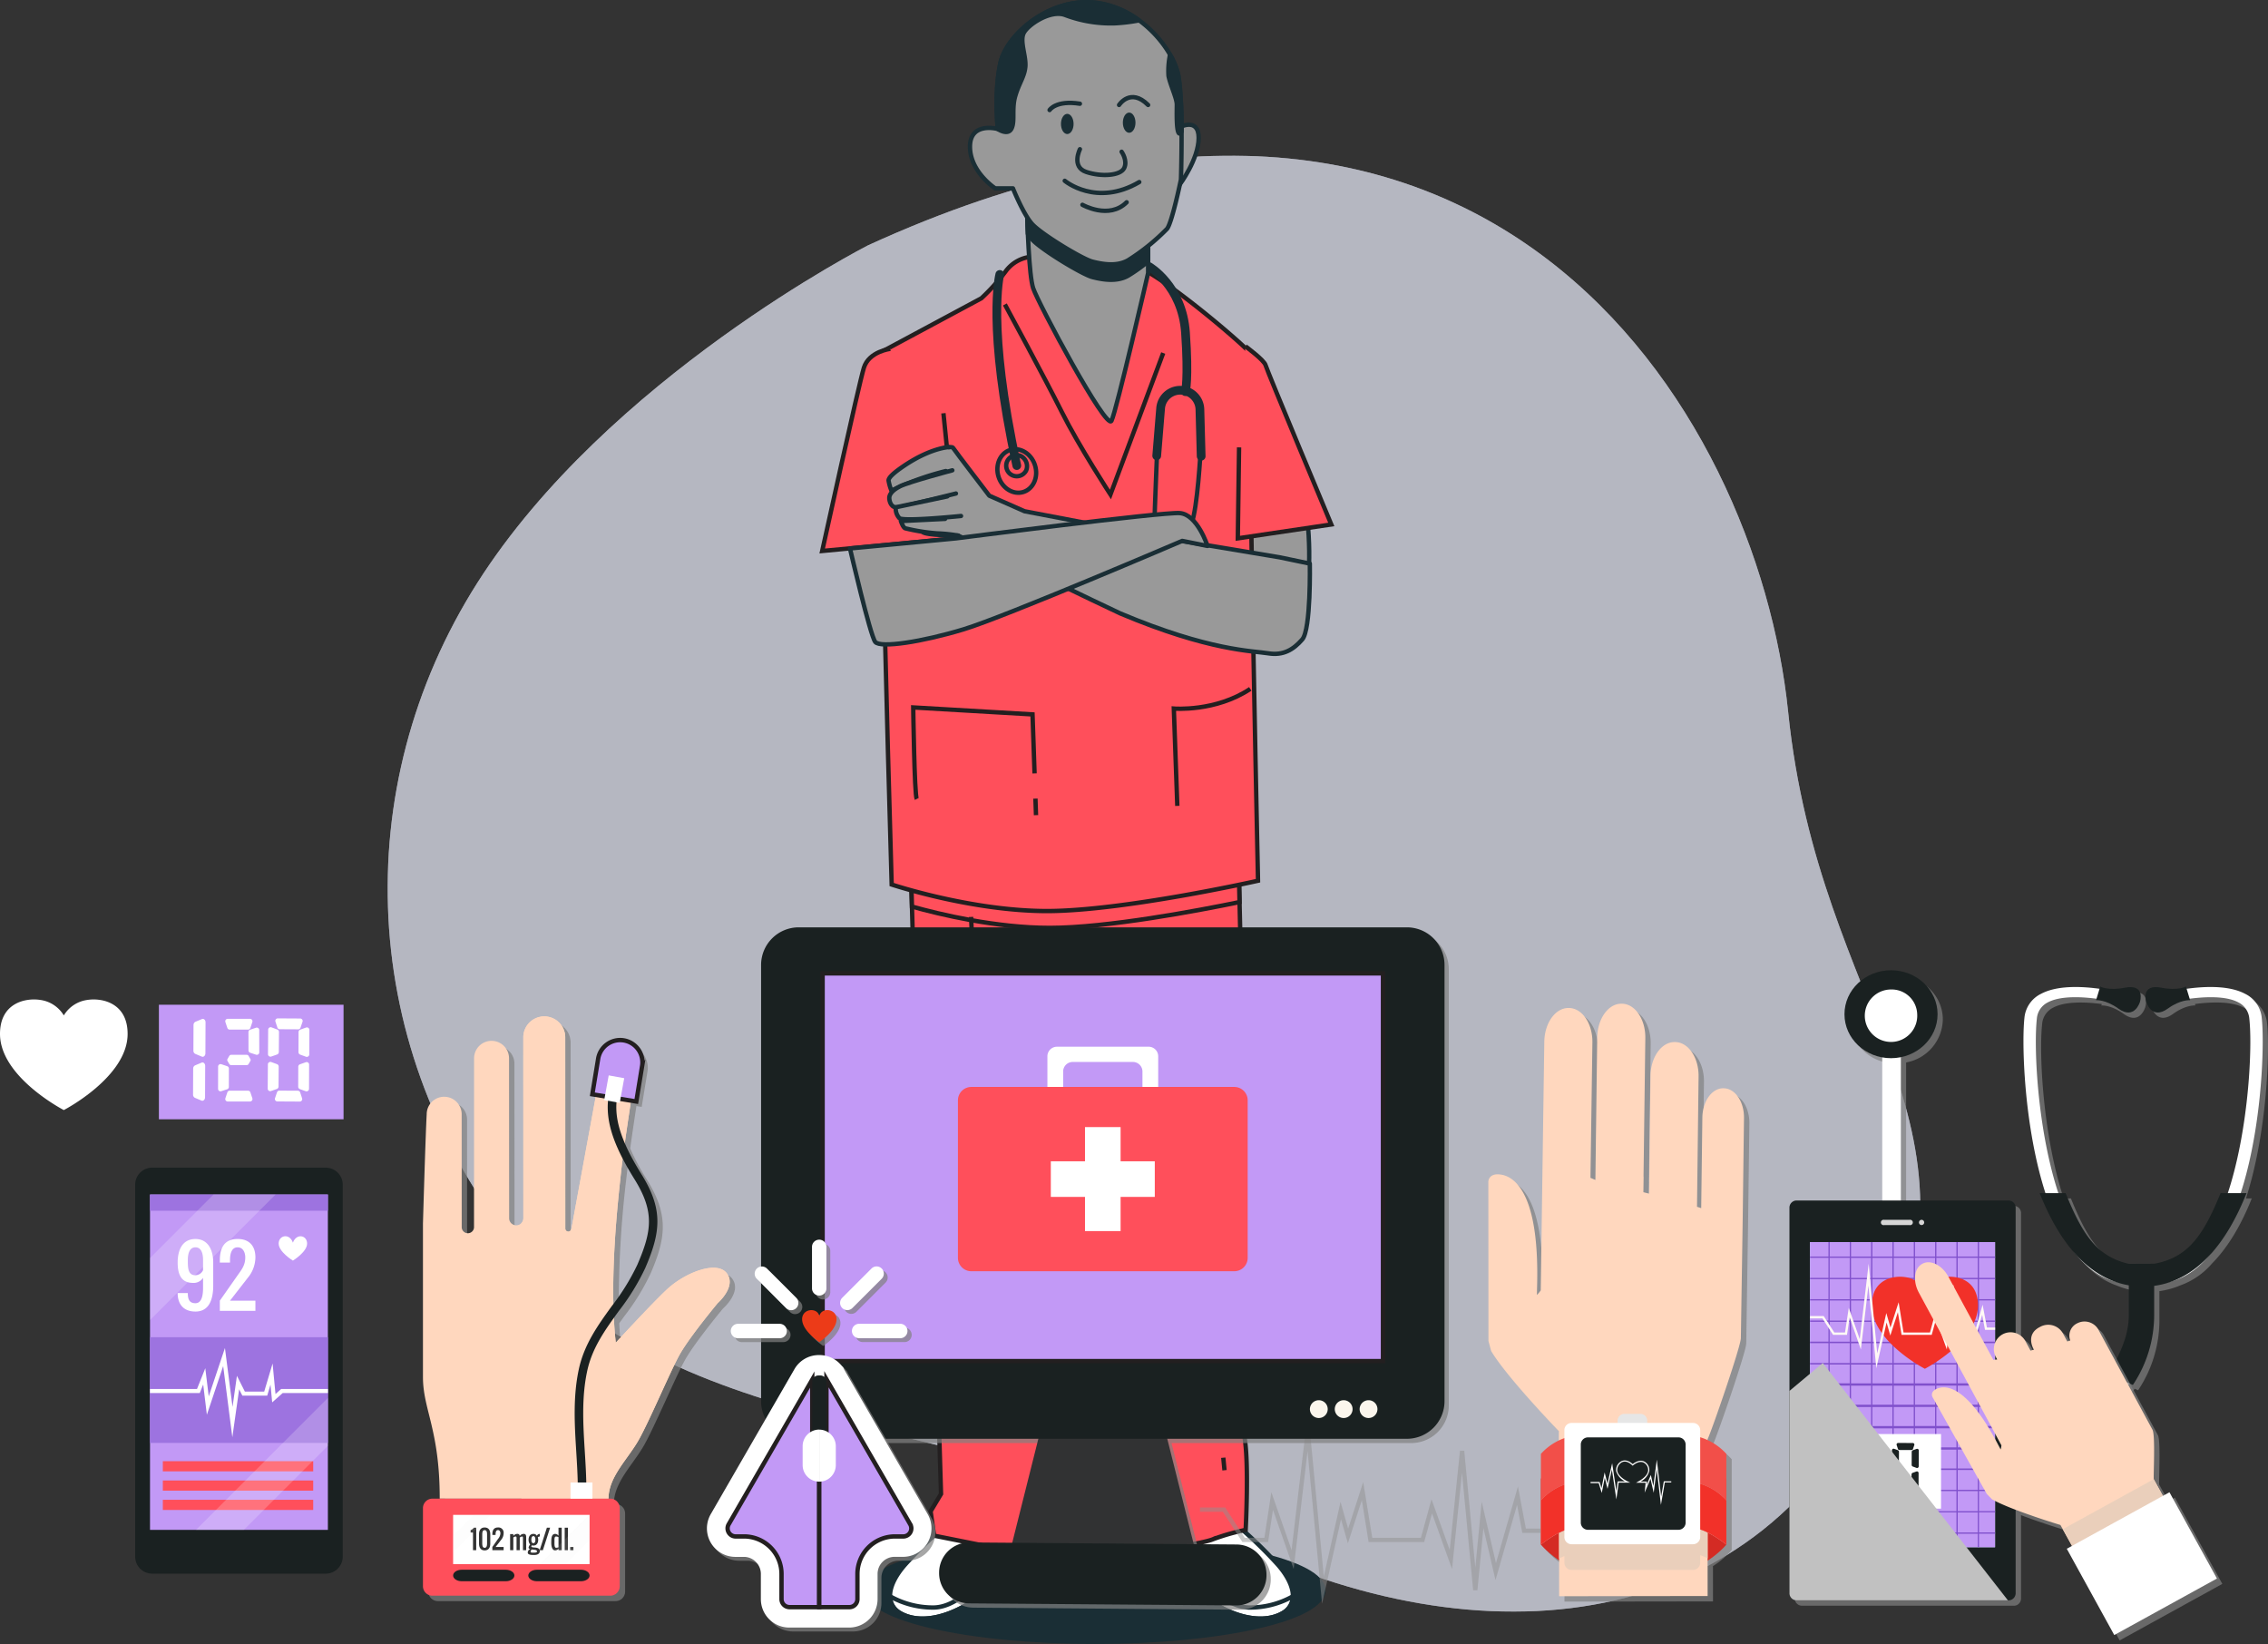 <svg id="Grupo_342" data-name="Grupo 342" xmlns="http://www.w3.org/2000/svg" xmlns:xlink="http://www.w3.org/1999/xlink" width="519.999" height="376.891" viewBox="0 0 519.999 376.891">
  <rect x="0" y="0" width="519.999" height="376.891" fill="#333333" stroke="none"/>
  <defs>
    <clipPath id="clip-path">
      <rect id="Rectángulo_227" data-name="Rectángulo 227" width="519.999" height="376.891" fill="none"/>
    </clipPath>
    <clipPath id="clip-path-3">
      <rect id="Rectángulo_187" data-name="Rectángulo 187" width="351.413" height="333.767" transform="translate(88.879 35.698)" fill="none"/>
    </clipPath>
    <clipPath id="clip-path-5">
      <rect id="Rectángulo_188" data-name="Rectángulo 188" width="78.155" height="44.197" transform="translate(275.134 323.457)" fill="none"/>
    </clipPath>
    <clipPath id="clip-path-6">
      <rect id="Rectángulo_190" data-name="Rectángulo 190" width="70.327" height="132.816" transform="translate(98.207 234.239)" fill="none"/>
    </clipPath>
    <clipPath id="clip-path-7">
      <rect id="Rectángulo_197" data-name="Rectángulo 197" width="8.57" height="8.58" transform="translate(103.889 347.291)" fill="none"/>
    </clipPath>
    <clipPath id="clip-path-8">
      <rect id="Rectángulo_198" data-name="Rectángulo 198" width="11.348" height="11.289" transform="translate(123.827 347.291)" fill="none"/>
    </clipPath>
    <clipPath id="clip-path-9">
      <rect id="Rectángulo_205" data-name="Rectángulo 205" width="28.784" height="28.778" transform="translate(34.393 273.854)" fill="none"/>
    </clipPath>
    <clipPath id="clip-path-10">
      <rect id="Rectángulo_206" data-name="Rectángulo 206" width="30.243" height="30.243" transform="translate(44.934 320.489)" fill="none"/>
    </clipPath>
    <clipPath id="clip-path-11">
      <rect id="Rectángulo_207" data-name="Rectángulo 207" width="95.893" height="106.546" transform="translate(424.106 223.647)" fill="none"/>
    </clipPath>
    <clipPath id="clip-path-12">
      <rect id="Rectángulo_208" data-name="Rectángulo 208" width="58.614" height="135.838" transform="translate(342.476 231.333)" fill="none"/>
    </clipPath>
    <clipPath id="clip-path-13">
      <rect id="Rectángulo_209" data-name="Rectángulo 209" width="34.153" height="29.883" transform="translate(357.361 330.022)" fill="none"/>
    </clipPath>
    <clipPath id="clip-path-14">
      <rect id="Rectángulo_210" data-name="Rectángulo 210" width="7.406" height="14.287" transform="translate(388.41 339.812)" fill="none"/>
    </clipPath>
    <clipPath id="clip-path-15">
      <rect id="Rectángulo_211" data-name="Rectángulo 211" width="7.404" height="14.287" transform="translate(353.289 339.812)" fill="none"/>
    </clipPath>
    <clipPath id="clip-path-16">
      <rect id="Rectángulo_212" data-name="Rectángulo 212" width="98.01" height="99.624" transform="translate(411.515 276.453)" fill="none"/>
    </clipPath>
    <clipPath id="clip-path-17">
      <rect id="Rectángulo_216" data-name="Rectángulo 216" width="42.421" height="69.962" transform="translate(415.001 284.747)" fill="none"/>
    </clipPath>
    <clipPath id="clip-path-19">
      <rect id="Rectángulo_218" data-name="Rectángulo 218" width="50.086" height="54.408" transform="translate(410.281 312.478)" fill="none"/>
    </clipPath>
    <clipPath id="clip-path-20">
      <rect id="Rectángulo_220" data-name="Rectángulo 220" width="30.515" height="29.047" transform="translate(472.944 339.119)" fill="none"/>
    </clipPath>
    <clipPath id="clip-path-21">
      <rect id="Rectángulo_222" data-name="Rectángulo 222" width="156.697" height="155.454" transform="translate(175.48 213.579)" fill="none"/>
    </clipPath>
    <clipPath id="clip-path-22">
      <rect id="Rectángulo_225" data-name="Rectángulo 225" width="51.474" height="88.932" transform="translate(162.976 285.088)" fill="none"/>
    </clipPath>
  </defs>
  <g id="Grupo_341" data-name="Grupo 341" clip-path="url(#clip-path)">
    <g id="Grupo_324" data-name="Grupo 324">
      <g id="Grupo_323" data-name="Grupo 323" clip-path="url(#clip-path)">
        <g id="Grupo_286" data-name="Grupo 286" opacity="0.7">
          <g id="Grupo_285" data-name="Grupo 285">
            <g id="Grupo_284" data-name="Grupo 284" clip-path="url(#clip-path-3)">
              <path id="Trazado_1390" data-name="Trazado 1390" d="M199.021,56.243S139.249,86.7,109.434,133.634s-27.455,107.255,8.774,152.087S223.68,324.645,281.653,353.03s121.946,22.545,149.356-37.6-13.92-82.611-21.026-152.208S340.141-8.291,199.021,56.243" fill="#eceffe"/>
              <g id="Grupo_283" data-name="Grupo 283" opacity="0.7">
                <g id="Grupo_282" data-name="Grupo 282">
                  <g id="Grupo_281" data-name="Grupo 281" clip-path="url(#clip-path-3)">
                    <path id="Trazado_1391" data-name="Trazado 1391" d="M199.021,56.243S139.249,86.7,109.434,133.634s-27.455,107.255,8.774,152.087S223.68,324.645,281.653,353.03s121.946,22.545,149.356-37.6-13.92-82.611-21.026-152.208S340.141-8.291,199.021,56.243" fill="#eceffe"/>
                  </g>
                </g>
              </g>
            </g>
          </g>
        </g>
        <path id="Trazado_1392" data-name="Trazado 1392" d="M303.412,364.588c0,6.519-23.428,11.8-52.327,11.8s-52.328-5.285-52.328-11.8,23.427-11.8,52.328-11.8,52.327,5.284,52.327,11.8" fill="#1a2e35"/>
        <path id="Trazado_1393" data-name="Trazado 1393" d="M303.412,364.588c0,6.519-23.428,11.8-52.327,11.8s-52.328-5.285-52.328-11.8,23.427-11.8,52.328-11.8S303.412,358.069,303.412,364.588Z" fill="none" stroke="#1a2e35" stroke-linecap="round" stroke-linejoin="round" stroke-width="1"/>
        <path id="Trazado_1394" data-name="Trazado 1394" d="M285.539,120.521v9.559l13.9,6.372s1.449-6.372.289-17.669Z" fill="#999"/>
        <path id="Trazado_1395" data-name="Trazado 1395" d="M285.539,120.521v9.559l13.9,6.372s1.449-6.372.289-17.669Z" fill="none" stroke="#1a2e35" stroke-linecap="round" stroke-linejoin="round" stroke-width="1"/>
        <path id="Trazado_1396" data-name="Trazado 1396" d="M216.552,349.933a99.008,99.008,0,0,0-9.028,8.764c-3.984,4.514-4.781,9.029-1.063,11.154s9.561,1.593,15.934-2.391,6.107-5.577,9.826-6.9,6.107-3.983,6.107-8.232-13.544-4.781-16.464-5.046-5.312,2.655-5.312,2.655" fill="#fff"/>
        <path id="Trazado_1397" data-name="Trazado 1397" d="M216.552,349.933a99.008,99.008,0,0,0-9.028,8.764c-3.984,4.514-4.781,9.029-1.063,11.154s9.561,1.593,15.934-2.391,6.107-5.577,9.826-6.9,6.107-3.983,6.107-8.232-13.544-4.781-16.464-5.046S216.552,349.933,216.552,349.933Z" fill="none" stroke="#1a2e35" stroke-linecap="round" stroke-linejoin="round" stroke-width="1"/>
        <path id="Trazado_1398" data-name="Trazado 1398" d="M238.329,352.324s-6,2.653-8.9,5.074-8.715,11.137-15.493,11.137a20.122,20.122,0,0,1-9.865-2.573,4.4,4.4,0,0,0,2.394,3.889c3.718,2.124,9.56,1.593,15.933-2.39s6.108-5.577,9.827-6.9S238.329,356.573,238.329,352.324Z" fill="none" stroke="#1a2e35" stroke-linecap="round" stroke-linejoin="round" stroke-width="1"/>
        <path id="Trazado_1399" data-name="Trazado 1399" d="M283.941,349.933a99.009,99.009,0,0,1,9.028,8.764c3.985,4.514,4.781,9.029,1.063,11.154s-9.56,1.593-15.934-2.391-6.107-5.577-9.825-6.9-6.108-3.983-6.108-8.232,13.544-4.781,16.464-5.046,5.312,2.655,5.312,2.655" fill="#fff"/>
        <path id="Trazado_1400" data-name="Trazado 1400" d="M283.941,349.933a99.009,99.009,0,0,1,9.028,8.764c3.985,4.514,4.781,9.029,1.063,11.154s-9.56,1.593-15.934-2.391-6.107-5.577-9.825-6.9-6.108-3.983-6.108-8.232,13.544-4.781,16.464-5.046S283.941,349.933,283.941,349.933Z" fill="none" stroke="#1a2e35" stroke-linecap="round" stroke-linejoin="round" stroke-width="1"/>
        <path id="Trazado_1401" data-name="Trazado 1401" d="M262.164,352.324s6,2.653,8.9,5.074,8.715,11.137,15.493,11.137a20.122,20.122,0,0,0,9.865-2.573,4.4,4.4,0,0,1-2.394,3.889c-3.718,2.124-9.559,1.593-15.933-2.39s-6.108-5.577-9.826-6.9S262.164,356.573,262.164,352.324Z" fill="none" stroke="#1a2e35" stroke-linecap="round" stroke-linejoin="round" stroke-width="1"/>
        <path id="Trazado_1402" data-name="Trazado 1402" d="M208.851,199.094s1.594,59.751,2.391,68.515,3.186,28.68,3.186,29.744,1.328,45.144,1.328,45.144l-2.39,3.984.8,5.578,10.622,2.123c5.311,1.062,12.215,2.657,13.278,1.6s1.328-3.188,1.859-6.11,1.593-8.231.532-12.481,1.327-49.4,1.592-50.456,6.374-44.614,6.374-44.614,3.984,35.85,6.9,46.738,1.859,27.088,2.921,33.461,3.186,27.884,3.452,29.477.8,3.985.8,3.985,13.278-1.86,15.668-2.922a51.2,51.2,0,0,1,7.436-2.125s.8-15.137-.266-21.244a85.75,85.75,0,0,1-1.328-13.014c0-1.858,1.328-60.813,1.328-60.813l-1.328-57.1s-35.85,3.718-49.66,1.062-25.228-4.249-25.228-4.249Z" fill="#ff4f5b"/>
        <path id="Trazado_1403" data-name="Trazado 1403" d="M208.851,199.094s1.594,59.751,2.391,68.515,3.186,28.68,3.186,29.744,1.328,45.144,1.328,45.144l-2.39,3.984.8,5.578,10.622,2.123c5.311,1.062,12.215,2.657,13.278,1.6s1.328-3.188,1.859-6.11,1.593-8.231.532-12.481,1.327-49.4,1.592-50.456,6.374-44.614,6.374-44.614,3.984,35.85,6.9,46.738,1.859,27.088,2.921,33.461,3.186,27.884,3.452,29.477.8,3.985.8,3.985,13.278-1.86,15.668-2.922a51.2,51.2,0,0,1,7.436-2.125s.8-15.137-.266-21.244a85.75,85.75,0,0,1-1.328-13.014c0-1.858,1.328-60.813,1.328-60.813l-1.328-57.1s-35.85,3.718-49.66,1.062-25.228-4.249-25.228-4.249Z" fill="none" stroke="#231f20" stroke-miterlimit="10" stroke-width="1"/>
        <path id="Trazado_1404" data-name="Trazado 1404" d="M234.345,199.626c-13.81-2.656-25.229-4.249-25.229-4.249l-.265,3.718s.092,3.424.241,8.745c6.327,1.772,19.191,4.881,31.615,4.881,13.146,0,34.071-3.976,43.49-5.913l-.192-8.244s-35.85,3.717-49.66,1.062" fill="#ff4f5b"/>
        <path id="Trazado_1405" data-name="Trazado 1405" d="M234.345,199.626c-13.81-2.656-25.229-4.249-25.229-4.249l-.265,3.718s.092,3.424.241,8.745c6.327,1.772,19.191,4.881,31.615,4.881,13.146,0,34.071-3.976,43.49-5.913l-.192-8.244S248.155,202.281,234.345,199.626Z" fill="none" stroke="#231f20" stroke-miterlimit="10" stroke-width="1"/>
        <path id="Trazado_1406" data-name="Trazado 1406" d="M280.471,334.183c.173,1.832.277,2.879.277,2.879" fill="#ff4f5b"/>
        <path id="Trazado_1407" data-name="Trazado 1407" d="M280.471,334.183c.173,1.832.277,2.879.277,2.879" fill="none" stroke="#231f20" stroke-miterlimit="10" stroke-width="1"/>
        <path id="Trazado_1408" data-name="Trazado 1408" d="M276.391,213.112s.969,51.323.969,70.69c0,13.4,1.621,33.739,2.621,45.012" fill="#ff4f5b"/>
        <path id="Trazado_1409" data-name="Trazado 1409" d="M276.391,213.112s.969,51.323.969,70.69c0,13.4,1.621,33.739,2.621,45.012" fill="none" stroke="#231f20" stroke-miterlimit="10" stroke-width="1"/>
        <line id="Línea_58" data-name="Línea 58" x2="2.421" y2="55.681" transform="translate(222.647 210.207)" fill="#ff4f5b"/>
        <line id="Línea_59" data-name="Línea 59" x2="2.421" y2="55.681" transform="translate(222.647 210.207)" fill="none" stroke="#231f20" stroke-miterlimit="10" stroke-width="1"/>
        <line id="Línea_60" data-name="Línea 60" y2="9.199" transform="translate(224.583 270.246)" fill="#ff4f5b"/>
        <line id="Línea_61" data-name="Línea 61" y2="9.199" transform="translate(224.583 270.246)" fill="none" stroke="#231f20" stroke-miterlimit="10" stroke-width="1"/>
        <path id="Trazado_1410" data-name="Trazado 1410" d="M237.168,58.826a8.208,8.208,0,0,0-6.662,3.476,48.294,48.294,0,0,1-5.5,6.083L201.252,81.129l2.317,90.659.87,30.993s18.247,6.082,35.625,6.082,48.372-6.952,48.372-6.952S285.828,81.129,286.7,81.129s-17.089-15.641-25.2-19.695-24.33-2.608-24.33-2.608" fill="#ff4f5b"/>
        <path id="Trazado_1411" data-name="Trazado 1411" d="M237.168,58.826a8.208,8.208,0,0,0-6.662,3.476,48.294,48.294,0,0,1-5.5,6.083L201.252,81.129l2.317,90.659.87,30.993s18.247,6.082,35.625,6.082,48.372-6.952,48.372-6.952S285.828,81.129,286.7,81.129s-17.089-15.641-25.2-19.695S237.168,58.826,237.168,58.826Z" fill="none" stroke="#231f20" stroke-miterlimit="10" stroke-width="1"/>
        <path id="Trazado_1412" data-name="Trazado 1412" d="M230.394,69.794s9.2,16.947,13.073,24.693S254.6,113.371,254.6,113.371l12.1-32.441" fill="#ff4f5b"/>
        <path id="Trazado_1413" data-name="Trazado 1413" d="M230.394,69.794s9.2,16.947,13.073,24.693S254.6,113.371,254.6,113.371l12.1-32.441" fill="none" stroke="#231f20" stroke-miterlimit="10" stroke-width="1"/>
        <path id="Trazado_1414" data-name="Trazado 1414" d="M237.2,177.3l-.467-13.522-27.352-1.594s.265,19.917.8,20.979" fill="#ff4f5b"/>
        <path id="Trazado_1415" data-name="Trazado 1415" d="M237.2,177.3l-.467-13.522-27.352-1.594s.265,19.917.8,20.979" fill="none" stroke="#231f20" stroke-miterlimit="10" stroke-width="1"/>
        <line id="Línea_62" data-name="Línea 62" x1="0.131" y1="3.794" transform="translate(237.401 183.085)" fill="#ff4f5b"/>
        <line id="Línea_63" data-name="Línea 63" x1="0.131" y1="3.794" transform="translate(237.401 183.085)" fill="none" stroke="#231f20" stroke-miterlimit="10" stroke-width="1"/>
        <path id="Trazado_1416" data-name="Trazado 1416" d="M269.93,184.754l-.8-22.307s9.56.8,17.526-4.514" fill="#ff4f5b"/>
        <path id="Trazado_1417" data-name="Trazado 1417" d="M269.93,184.754l-.8-22.307s9.56.8,17.526-4.514" fill="none" stroke="#231f20" stroke-miterlimit="10" stroke-width="1"/>
        <path id="Trazado_1418" data-name="Trazado 1418" d="M228.947,109.311c.849,2.654,3.4,4.208,5.711,3.471s3.485-3.487,2.636-6.141-3.406-4.208-5.71-3.471S228.1,106.657,228.947,109.311Z" fill="none" stroke="#1a2e35" stroke-linecap="round" stroke-linejoin="round" stroke-width="1"/>
        <path id="Trazado_1419" data-name="Trazado 1419" d="M229.225,62.914s-3.078,11.8,3.9,43.823" fill="none" stroke="#1a2e35" stroke-linecap="round" stroke-linejoin="round" stroke-width="2"/>
        <path id="Trazado_1420" data-name="Trazado 1420" d="M235.283,107.845a2.418,2.418,0,1,1-1.427-3.383A2.611,2.611,0,0,1,235.283,107.845Z" fill="none" stroke="#1a2e35" stroke-linecap="round" stroke-linejoin="round" stroke-width="1"/>
        <path id="Trazado_1421" data-name="Trazado 1421" d="M285.539,79.391s4.345,3.186,4.634,4.345,15.062,36.5,15.062,36.5L283.8,123.417l.29-20.854" fill="#ff4f5b"/>
        <path id="Trazado_1422" data-name="Trazado 1422" d="M285.539,79.391s4.345,3.186,4.634,4.345,15.062,36.5,15.062,36.5L283.8,123.417l.29-20.854" fill="none" stroke="#231f20" stroke-miterlimit="10" stroke-width="1"/>
        <path id="Trazado_1423" data-name="Trazado 1423" d="M204.149,79.971s-4.924.579-6.083,4.345-9.558,42-9.558,42l30.7-2.9-2.9-28.675" fill="#ff4f5b"/>
        <path id="Trazado_1424" data-name="Trazado 1424" d="M204.149,79.971s-4.924.579-6.083,4.345-9.558,42-9.558,42l30.7-2.9-2.9-28.675" fill="none" stroke="#231f20" stroke-miterlimit="10" stroke-width="1"/>
        <path id="Trazado_1425" data-name="Trazado 1425" d="M263.452,61.108s7.611,4.347,8.355,15.145-.022,13.538-.022,13.538" fill="none" stroke="#1a2e35" stroke-linecap="round" stroke-linejoin="round" stroke-width="2"/>
        <path id="Trazado_1426" data-name="Trazado 1426" d="M275.249,103.625s-.677,12.763-2.068,16.46-6.893,8.056-11.247,8.756" fill="none" stroke="#1a2e35" stroke-linecap="round" stroke-linejoin="round" stroke-width="1"/>
        <path id="Trazado_1427" data-name="Trazado 1427" d="M265.349,102.239s-.608,14.736-.664,17.475,2.7,7.506,6.656,12.08" fill="none" stroke="#1a2e35" stroke-linecap="round" stroke-linejoin="round" stroke-width="1"/>
        <path id="Trazado_1428" data-name="Trazado 1428" d="M272.52,133.4l.123-.1a1.268,1.268,0,0,0,.186-1.784l-.562-.693a1.269,1.269,0,0,0-1.784-.187l-.123.1a1.27,1.27,0,0,0-.187,1.784l.563.693a1.269,1.269,0,0,0,1.784.187" fill="#1a2e35"/>
        <path id="Trazado_1429" data-name="Trazado 1429" d="M260.357,129.293l.029.154a1.269,1.269,0,0,0,1.483,1.011l.877-.166a1.268,1.268,0,0,0,1.009-1.482l-.029-.156a1.268,1.268,0,0,0-1.482-1.01l-.877.167a1.266,1.266,0,0,0-1.01,1.482" fill="#1a2e35"/>
        <path id="Trazado_1430" data-name="Trazado 1430" d="M275.4,104.592l-.289-10.736a4.513,4.513,0,0,0-9.009-.247l-.891,10.884" fill="none" stroke="#1a2e35" stroke-linecap="round" stroke-linejoin="round" stroke-width="2"/>
        <path id="Trazado_1431" data-name="Trazado 1431" d="M300.311,129.211l-6.951-1.448-24.33-4.055-34.123-6.5-8.088-3.57s-7.644-9.969-8.308-10.966-9.3,2.493-8.972,3.822,1.329,14.622,1.994,15.452,8.141.831,8.141.831,35.634,17.2,37.121,17.83c20.571,8.678,30.482,8.589,33.958,9.168s5.8-.85,7.823-3.176,1.735-17.388,1.735-17.388" fill="#999"/>
        <path id="Trazado_1432" data-name="Trazado 1432" d="M300.311,129.211l-6.951-1.448-24.33-4.055-34.123-6.5-8.088-3.57s-7.644-9.969-8.308-10.966-9.3,2.493-8.972,3.822,1.329,14.622,1.994,15.452,8.141.831,8.141.831,35.634,17.2,37.121,17.83c20.571,8.678,30.482,8.589,33.958,9.168s5.8-.85,7.823-3.176S300.311,129.211,300.311,129.211Z" fill="none" stroke="#1a2e35" stroke-linecap="round" stroke-linejoin="round" stroke-width="1"/>
        <path id="Trazado_1433" data-name="Trazado 1433" d="M217.514,102.506s-4.154.166-10.3,4.32c-2.291,1.548-3.489,2.659-3.489,3.323a10.3,10.3,0,0,0,.664,2.326,64.123,64.123,0,0,1,12.462-4.486" fill="#999"/>
        <path id="Trazado_1434" data-name="Trazado 1434" d="M217.514,102.506s-4.154.166-10.3,4.32c-2.291,1.548-3.489,2.659-3.489,3.323a10.3,10.3,0,0,0,.664,2.326,64.123,64.123,0,0,1,12.462-4.486" fill="none" stroke="#1a2e35" stroke-linecap="round" stroke-linejoin="round" stroke-width="1"/>
        <path id="Trazado_1435" data-name="Trazado 1435" d="M219.175,113.14s-11.3,2.825-13.126,3.157-2.16-1.5-2.16-2.16.5-1.662,2.492-2.659,11.964-3.655,11.964-3.655" fill="#999"/>
        <path id="Trazado_1436" data-name="Trazado 1436" d="M219.175,113.14s-11.3,2.825-13.126,3.157-2.16-1.5-2.16-2.16.5-1.662,2.492-2.659,11.964-3.655,11.964-3.655" fill="none" stroke="#1a2e35" stroke-linecap="round" stroke-linejoin="round" stroke-width="1"/>
        <path id="Trazado_1437" data-name="Trazado 1437" d="M220.338,118.291s-13.126,1.329-14.123.5a3.191,3.191,0,0,1-.831-2.493l11.8-2.492" fill="#999"/>
        <path id="Trazado_1438" data-name="Trazado 1438" d="M220.338,118.291s-13.126,1.329-14.123.5a3.191,3.191,0,0,1-.831-2.493l11.8-2.492" fill="none" stroke="#1a2e35" stroke-linecap="round" stroke-linejoin="round" stroke-width="1"/>
        <path id="Trazado_1439" data-name="Trazado 1439" d="M216.683,118.955l-10.136.5s.5,1.495,1,1.661a44.911,44.911,0,0,0,7.312,1.163,34.548,34.548,0,0,1,4.818.5" fill="#999"/>
        <path id="Trazado_1440" data-name="Trazado 1440" d="M216.683,118.955l-10.136.5s.5,1.495,1,1.661a44.911,44.911,0,0,0,7.312,1.163,34.548,34.548,0,0,1,4.818.5" fill="none" stroke="#1a2e35" stroke-linecap="round" stroke-linejoin="round" stroke-width="1"/>
        <path id="Trazado_1441" data-name="Trazado 1441" d="M194.88,125.735s4.634,19.985,5.793,21.434,10.717,0,20.275-2.9S271.057,124,271.057,124l5.793,1.158s-2.318-7.241-6.372-7.53-51.268,5.793-51.268,5.793Z" fill="#999"/>
        <path id="Trazado_1442" data-name="Trazado 1442" d="M194.88,125.735s4.634,19.985,5.793,21.434,10.717,0,20.275-2.9S271.057,124,271.057,124l5.793,1.158s-2.318-7.241-6.372-7.53-51.268,5.793-51.268,5.793Z" fill="none" stroke="#1a2e35" stroke-linecap="round" stroke-linejoin="round" stroke-width="1"/>
        <path id="Trazado_1443" data-name="Trazado 1443" d="M235.43,46.082s.008.427.025,1.158c.091,3.815.452,15.911,1.423,18.827,1.159,3.476,16.8,32.73,17.958,30.413s8.4-33.888,8.4-33.888V50.137s-3.766,3.186-10.717,3.186-17.09-7.241-17.09-7.241" fill="#999"/>
        <path id="Trazado_1444" data-name="Trazado 1444" d="M235.43,46.082s.008.427.025,1.158c.091,3.815.452,15.911,1.423,18.827,1.159,3.476,16.8,32.73,17.958,30.413s8.4-33.888,8.4-33.888V50.137s-3.766,3.186-10.717,3.186S235.43,46.082,235.43,46.082Z" fill="none" stroke="#1a2e35" stroke-linecap="round" stroke-linejoin="round" stroke-width="1"/>
        <path id="Trazado_1445" data-name="Trazado 1445" d="M258.6,63.237a38.36,38.36,0,0,0,4.635-3.3v-9.8s-3.766,3.187-10.717,3.187-17.089-7.241-17.089-7.241.007.426.025,1.157c.032,1.343.1,3.715.211,6.347a11.443,11.443,0,0,0,.922,1.25c2.028,2.317,11.586,8.11,13.9,8.69s5.5,1.158,8.109-.29" fill="#1a2e35"/>
        <path id="Trazado_1446" data-name="Trazado 1446" d="M258.6,63.237a38.36,38.36,0,0,0,4.635-3.3v-9.8s-3.766,3.187-10.717,3.187-17.089-7.241-17.089-7.241.007.426.025,1.157c.032,1.343.1,3.715.211,6.347a11.443,11.443,0,0,0,.922,1.25c2.028,2.317,11.586,8.11,13.9,8.69S256,64.685,258.6,63.237Z" fill="none" stroke="#1a2e35" stroke-linecap="round" stroke-linejoin="round" stroke-width="1"/>
        <path id="Trazado_1447" data-name="Trazado 1447" d="M270.188,29.283s4.635-2.606,4.635,2.317-4.345,10.717-4.345,10.717Z" fill="#999"/>
        <path id="Trazado_1448" data-name="Trazado 1448" d="M270.188,29.283s4.635-2.606,4.635,2.317-4.345,10.717-4.345,10.717Z" fill="none" stroke="#1a2e35" stroke-linecap="round" stroke-linejoin="round" stroke-width="1"/>
        <path id="Trazado_1449" data-name="Trazado 1449" d="M228.769,29.572s-6.372-1.737-6.372,4.056,5.793,9.557,5.793,9.557h4.055s2.317,5.793,4.344,8.111,11.586,8.109,13.9,8.69,5.5,1.157,8.109-.291a48.7,48.7,0,0,0,8.979-7.241c1.159-1.447,3.186-11.3,3.186-11.3s.58-17.668-.579-23.752S261.5,1.766,251.072.607,230.8,7.848,229.348,14.51s-.579,15.062-.579,15.062" fill="#999"/>
        <path id="Trazado_1450" data-name="Trazado 1450" d="M228.769,29.572s-6.372-1.737-6.372,4.056,5.793,9.557,5.793,9.557h4.055s2.317,5.793,4.344,8.111,11.586,8.109,13.9,8.69,5.5,1.157,8.109-.291a48.7,48.7,0,0,0,8.979-7.241c1.159-1.447,3.186-11.3,3.186-11.3s.58-17.668-.579-23.752S261.5,1.766,251.072.607,230.8,7.848,229.348,14.51,228.769,29.572,228.769,29.572Z" fill="none" stroke="#1a2e35" stroke-linecap="round" stroke-linejoin="round" stroke-width="1"/>
        <path id="Trazado_1451" data-name="Trazado 1451" d="M247.6,34.207s-2.028,4.055,1.448,5.213,7.821.87,8.689-.868-.579-3.766-.579-3.766" fill="none" stroke="#1a2e35" stroke-linecap="round" stroke-linejoin="round" stroke-width="1"/>
        <path id="Trazado_1452" data-name="Trazado 1452" d="M244.12,41.448s7.241,6.083,17.09.29" fill="none" stroke="#1a2e35" stroke-linecap="round" stroke-linejoin="round" stroke-width="1"/>
        <path id="Trazado_1453" data-name="Trazado 1453" d="M248.175,46.951s6.082,3.476,10.138-.579" fill="none" stroke="#1a2e35" stroke-linecap="round" stroke-linejoin="round" stroke-width="1"/>
        <path id="Trazado_1454" data-name="Trazado 1454" d="M246.148,28.414c0,1.28-.648,2.317-1.448,2.317s-1.448-1.037-1.448-2.317S243.9,26.1,244.7,26.1s1.448,1.037,1.448,2.317" fill="#1a2e35"/>
        <path id="Trazado_1455" data-name="Trazado 1455" d="M260.34,28.124c0,1.28-.648,2.317-1.448,2.317s-1.448-1.037-1.448-2.317.648-2.317,1.448-2.317,1.448,1.037,1.448,2.317" fill="#1a2e35"/>
        <path id="Trazado_1456" data-name="Trazado 1456" d="M240.644,25.228s1.448-2.317,6.952-1.448" fill="none" stroke="#1a2e35" stroke-linecap="round" stroke-linejoin="round" stroke-width="1"/>
        <path id="Trazado_1457" data-name="Trazado 1457" d="M256.575,24.069s2.606-4.055,6.662,0" fill="none" stroke="#1a2e35" stroke-linecap="round" stroke-linejoin="round" stroke-width="1"/>
        <path id="Trazado_1458" data-name="Trazado 1458" d="M270.188,17.407a16.249,16.249,0,0,0-1.926-4.872,17.83,17.83,0,0,0-.35,4.876c.423,2.117,1.9,5.081,1.9,6.563s-.212,7.41.847,6.563a1.116,1.116,0,0,0,.244-.372,87.207,87.207,0,0,0-.72-12.758" fill="#1a2e35"/>
        <path id="Trazado_1459" data-name="Trazado 1459" d="M270.188,17.407a16.249,16.249,0,0,0-1.926-4.872,17.83,17.83,0,0,0-.35,4.876c.423,2.117,1.9,5.081,1.9,6.563s-.212,7.41.847,6.563a1.116,1.116,0,0,0,.244-.372A87.207,87.207,0,0,0,270.188,17.407Z" fill="none" stroke="#1a2e35" stroke-linecap="round" stroke-linejoin="round" stroke-width="1"/>
        <path id="Trazado_1460" data-name="Trazado 1460" d="M255.632,5.343a40.819,40.819,0,0,0,5.535-.672,21.16,21.16,0,0,0-10.1-4.063C240.644-.551,230.8,7.849,229.348,14.51s-.579,15.062-.579,15.062,2.3,1.6,3.151-.094,0-4.446.847-7.409,2.117-4.447,2.329-6.775-1.271-5.717-.424-7.622,6.14-5.5,9.527-4.234a29.526,29.526,0,0,0,11.433,1.9" fill="#1a2e35"/>
        <path id="Trazado_1461" data-name="Trazado 1461" d="M255.632,5.343a40.819,40.819,0,0,0,5.535-.672,21.16,21.16,0,0,0-10.1-4.063C240.644-.551,230.8,7.849,229.348,14.51s-.579,15.062-.579,15.062,2.3,1.6,3.151-.094,0-4.446.847-7.409,2.117-4.447,2.329-6.775-1.271-5.717-.424-7.622,6.14-5.5,9.527-4.234A29.526,29.526,0,0,0,255.632,5.343Z" fill="none" stroke="#1a2e35" stroke-linecap="round" stroke-linejoin="round" stroke-width="1"/>
        <g id="Grupo_289" data-name="Grupo 289" opacity="0.49" style="mix-blend-mode: color-dodge;isolation: isolate">
          <g id="Grupo_288" data-name="Grupo 288">
            <g id="Grupo_287" data-name="Grupo 287" clip-path="url(#clip-path-5)">
              <path id="Trazado_1462" data-name="Trazado 1462" d="M349.85,350.428l-1.82-9.649-5.039,17.56-3.275-14.084-1.459,15.11-2.539-26.788-.978,0-2.35,22.753L328.209,343.7l-2.428,8.849H314.63l-2.075-12.789L309.1,350.443l-1.75-6.126-3.829,17.089-3.622-37.95-3.769,31.9-4.636-13.263-1.6,10.458h-4.5l-4.487-6.957h-5.775v.984h5.239l4.487,6.956h5.882l1.127-7.385,4.737,13.552,3.186-26.977,3.335,34.934,4.336-19.353,1.577,5.518,3.2-9.88,1.554,9.591h12.739l1.8-6.576,4.59,12.768,2.281-22.106,2.557,26.961h.979l1.375-14.25,2.773,11.925,4.94-17.218,1.2,6.378h4.252v-.983Z" fill="#919191"/>
            </g>
          </g>
        </g>
        <rect id="Rectángulo_189" data-name="Rectángulo 189" width="42.338" height="26.26" transform="translate(36.431 230.342)" fill="#c299f6"/>
        <path id="Trazado_1463" data-name="Trazado 1463" d="M56.875,236.041H52.657a.562.562,0,0,1-.532-.384l-.45-1.348a.563.563,0,0,1,.534-.74h5.113a.562.562,0,0,1,.534.74l-.449,1.348a.561.561,0,0,1-.532.384" fill="#fff"/>
        <path id="Trazado_1464" data-name="Trazado 1464" d="M56.964,236.6l.01,4.216a.561.561,0,0,0,.386.532l1.347.446a.563.563,0,0,0,.739-.535l-.011-5.114a.562.562,0,0,0-.741-.532l-1.346.452a.562.562,0,0,0-.384.535" fill="#fff"/>
        <path id="Trazado_1465" data-name="Trazado 1465" d="M52.479,244.966l-.01,4.217a.562.562,0,0,1-.385.532l-1.348.446a.563.563,0,0,1-.739-.534l.011-5.116a.563.563,0,0,1,.742-.531l1.346.452a.563.563,0,0,1,.383.534" fill="#fff"/>
        <path id="Trazado_1466" data-name="Trazado 1466" d="M52.658,250.05h4.217a.559.559,0,0,1,.533.384l.449,1.346a.563.563,0,0,1-.534.742H52.21a.563.563,0,0,1-.534-.742l.45-1.346a.558.558,0,0,1,.532-.384" fill="#fff"/>
        <path id="Trazado_1467" data-name="Trazado 1467" d="M56.558,241.824H53.01a.5.5,0,0,0-.432.238l-.425.737a.406.406,0,0,0,0,.41l.425.735a.493.493,0,0,0,.432.238h3.548a.493.493,0,0,0,.434-.238l.423-.735a.406.406,0,0,0,0-.41l-.423-.737a.5.5,0,0,0-.434-.238" fill="#fff"/>
        <path id="Trazado_1468" data-name="Trazado 1468" d="M44.369,234.989l-.025,5.871a.784.784,0,0,0,.424.743l1.5.63c.4.169.825-.207.827-.74l.03-7.122c0-.534-.414-.913-.819-.744l-1.5.621a.789.789,0,0,0-.432.741" fill="#fff"/>
        <path id="Trazado_1469" data-name="Trazado 1469" d="M44.289,244.989l-.026,5.937a.8.8,0,0,0,.425.752l1.5.637c.4.172.824-.209.827-.75l.03-7.2c0-.539-.414-.922-.82-.752l-1.5.629a.8.8,0,0,0-.431.751" fill="#fff"/>
        <path id="Trazado_1470" data-name="Trazado 1470" d="M68.365,235.979l-4.236-.023a.569.569,0,0,1-.534-.391l-.444-1.356a.566.566,0,0,1,.54-.741l5.139.03a.564.564,0,0,1,.531.747L68.9,235.6a.566.566,0,0,1-.538.383" fill="#fff"/>
        <path id="Trazado_1471" data-name="Trazado 1471" d="M63.965,236.6l-.035,4.571a.607.607,0,0,1-.39.575l-1.359.476a.572.572,0,0,1-.738-.584l.043-5.544a.572.572,0,0,1,.748-.572l1.35.5a.605.605,0,0,1,.381.58" fill="#fff"/>
        <path id="Trazado_1472" data-name="Trazado 1472" d="M68.451,236.625l-.017,4.571a.608.608,0,0,0,.385.579l1.352.491a.573.573,0,0,0,.745-.576l.021-5.544a.574.574,0,0,0-.742-.582l-1.355.484a.608.608,0,0,0-.389.577" fill="#fff"/>
        <path id="Trazado_1473" data-name="Trazado 1473" d="M63.9,244.543l-.035,4.54a.6.6,0,0,1-.391.571l-1.357.474a.572.572,0,0,1-.739-.58l.043-5.508a.571.571,0,0,1,.747-.568l1.35.494a.6.6,0,0,1,.382.577" fill="#fff"/>
        <path id="Trazado_1474" data-name="Trazado 1474" d="M68.387,244.567l-.017,4.54a.606.606,0,0,0,.384.576l1.353.488a.573.573,0,0,0,.745-.572l.02-5.508a.572.572,0,0,0-.741-.577l-1.355.48a.6.6,0,0,0-.389.573" fill="#fff"/>
        <path id="Trazado_1475" data-name="Trazado 1475" d="M64.05,250.028l4.236.023a.57.57,0,0,1,.534.39l.444,1.357a.566.566,0,0,1-.541.741l-5.138-.03a.564.564,0,0,1-.531-.747l.458-1.351a.565.565,0,0,1,.538-.383" fill="#fff"/>
        <g id="Grupo_292" data-name="Grupo 292" opacity="0.7" style="mix-blend-mode: multiply;isolation: isolate">
          <g id="Grupo_291" data-name="Grupo 291">
            <g id="Grupo_290" data-name="Grupo 290" clip-path="url(#clip-path-6)">
              <path id="Trazado_1476" data-name="Trazado 1476" d="M167.907,293.181c-2.209-3.025-9.242-.326-13.333,3.273-2.957,2.606-12.156,12.6-12.156,12.6-.205-1.847-.348-3.755-.441-5.694q.55-.77,1.115-1.548a52.44,52.44,0,0,0,6.085-9.877c3.468-8.061,4.231-13.322-.818-21.427a54.625,54.625,0,0,1-3.874-7.214c.456-3.249.987-6.813,1.431-9.731l1.208.2,1.336-8.151a5.108,5.108,0,1,0-10.082-1.65l-1.336,8.147.85.139c-1.968,10.708-5.625,30.6-5.631,30.626-.1.354-.317.715-.711.715a.712.712,0,0,1-.709-.715l-.01-43.827a4.808,4.808,0,0,0-9.616,0s.012,41.424.012,41.466a1.657,1.657,0,0,1-.127.634,1.436,1.436,0,0,1-.115.176,1.61,1.61,0,0,1-1.392.837,1.636,1.636,0,0,1-1.626-1.575l-.022-36.73a4.009,4.009,0,1,0-8.019,0l-.01,38.777a1.414,1.414,0,0,1-2.822,0l-.009-25.956a4.009,4.009,0,0,0-8.019,0c-.286,5.216-.858,25.054-.858,25.054v35.177c0,7.526,3.844,12.028,3.844,27.9h-1.663a2.18,2.18,0,0,0-2.181,2.181v17.889a2.181,2.181,0,0,0,2.181,2.182h40.754a2.182,2.182,0,0,0,2.182-2.182V346.985a2.18,2.18,0,0,0-2.182-2.181h-.4c0-5.073,4.5-9.083,7.035-13.664s7.037-15.3,9.244-19.3,8.754-11.864,8.754-11.864,4.335-3.764,2.126-6.791m-21.215-21.635c4.646,7.457,4,11.89.68,19.612a48.391,48.391,0,0,1-5.5,9,241.263,241.263,0,0,1,1.743-30.041c.1-.9.23-2.016.392-3.259.763,1.474,1.654,3.03,2.689,4.691" fill="gray"/>
            </g>
          </g>
        </g>
        <path id="Trazado_1477" data-name="Trazado 1477" d="M166.673,291.947c-2.21-3.024-9.243-.326-13.334,3.273-2.956,2.605-12.155,12.6-12.155,12.6-1.605-14.479.546-32.791,1.192-38.94.654-6.218,3.235-22.564,3.235-22.564l-.01,0a4,4,0,1,0-7.707-1.945l-.014,0s-6.845,37.24-6.853,37.275c-.1.354-.317.714-.711.714a.71.71,0,0,1-.709-.714l-.01-43.827a4.808,4.808,0,0,0-9.616,0s.012,41.424.012,41.465a1.631,1.631,0,0,1-3.26.073l-.023-36.731a4.008,4.008,0,1,0-8.017,0l-.011,38.777a1.414,1.414,0,0,1-2.822,0l-.01-25.955a4.009,4.009,0,1,0-8.019,0c-.285,5.216-.857,25.054-.857,25.054v35.178c0,7.525,3.844,12.027,3.844,27.9h38.7c0-5.074,4.5-9.083,7.035-13.665s7.036-15.3,9.244-19.3,8.754-11.864,8.754-11.864,4.335-3.763,2.126-6.79" fill="#ffd7be"/>
        <path id="Trazado_1478" data-name="Trazado 1478" d="M153.339,295.22c-2.956,2.6-12.155,12.6-12.155,12.6-1.605-14.48.546-32.791,1.192-38.941.654-6.218,3.234-22.563,3.234-22.563l-.009,0a4,4,0,1,0-7.707-1.946l-.014,0s-6.845,37.239-6.853,37.274c-.1.353-.317.714-.711.714a.711.711,0,0,1-.709-.714l-.01-43.826a4.808,4.808,0,1,0-9.616,0s.012,41.423.012,41.464a1.643,1.643,0,0,1-.46,1.144V343.57h19.981c0-5.075,4.5-9.083,7.035-13.665s7.036-15.3,9.244-19.3,8.754-11.864,8.754-11.864,4.335-3.763,2.126-6.79-9.243-.327-13.334,3.273" fill="#ffd7be"/>
        <path id="Trazado_1479" data-name="Trazado 1479" d="M143.01,238.51a5.112,5.112,0,0,0-5.867,4.217l-1.335,8.147,10.082,1.655,1.335-8.151a5.115,5.115,0,0,0-4.215-5.868" fill="#c299f6"/>
        <path id="Trazado_1480" data-name="Trazado 1480" d="M143.01,238.51a5.112,5.112,0,0,0-5.867,4.217l-1.335,8.147,10.082,1.655,1.335-8.151A5.115,5.115,0,0,0,143.01,238.51Z" fill="none" stroke="#231f20" stroke-miterlimit="10" stroke-width="1"/>
        <path id="Rectángulo_191" data-name="Rectángulo 191" d="M2.182,0H42.936a2.18,2.18,0,0,1,2.18,2.18V20.071a2.181,2.181,0,0,1-2.181,2.181H2.181A2.181,2.181,0,0,1,0,20.071V2.182A2.182,2.182,0,0,1,2.182,0Z" transform="translate(96.974 343.57)" fill="#ff4f5b"/>
        <path id="Trazado_1481" data-name="Trazado 1481" d="M134.444,341.524h-1.965c0-2.921-.183-5.893-.361-8.765-.38-6.179-.774-12.568.607-18.925,1.239-5.7,4.445-10.123,7.543-14.407a51.025,51.025,0,0,0,5.87-9.5c3.325-7.723,3.966-12.155-.679-19.612-5.271-8.459-6.939-14.24-5.761-19.956l1.923.4c-1.065,5.17.529,10.536,5.5,18.523,5.049,8.105,4.287,13.366.818,21.427a52.421,52.421,0,0,1-6.085,9.877c-3.117,4.31-6.061,8.379-7.213,13.674-1.323,6.09-.94,12.34-.567,18.385.18,2.9.366,5.907.366,8.886" fill="#1a2121"/>
        <rect id="Rectángulo_192" data-name="Rectángulo 192" width="5.747" height="3.612" transform="matrix(0.179, -0.984, 0.984, 0.179, 138.535, 252.192)" fill="#fff"/>
        <rect id="Rectángulo_193" data-name="Rectángulo 193" width="5.03" height="3.704" transform="translate(130.803 339.866)" fill="#fff"/>
        <rect id="Rectángulo_194" data-name="Rectángulo 194" width="31.286" height="11.289" transform="translate(103.889 347.291)" fill="#fff"/>
        <path id="Trazado_1482" data-name="Trazado 1482" d="M108.633,350.232h.554v5.157h-.738v-4.054H107.9v-.551a1.28,1.28,0,0,0,.736-.552" fill="#323232"/>
        <path id="Trazado_1483" data-name="Trazado 1483" d="M111.119,355.442c-.863,0-1.29-.638-1.29-1.526v-2.209c0-.916.4-1.526,1.29-1.526s1.29.613,1.29,1.526v2.209c0,.9-.42,1.526-1.29,1.526m0-.6c.452,0,.553-.475.553-.922v-2.209c0-.473-.079-.923-.553-.923s-.552.45-.552.923v2.209c0,.447.106.922.552.922" fill="#323232"/>
        <path id="Trazado_1484" data-name="Trazado 1484" d="M114.179,350.784c-.44,0-.554.472-.554.923v.183h-.736v-.183c0-.927.365-1.527,1.29-1.527a1.19,1.19,0,0,1,1.29,1.339,2.374,2.374,0,0,1-.553,1.478l-1.291,1.657h1.844v.735h-2.584v-.735l1.294-1.845a2.085,2.085,0,0,0,.553-1.29c0-.378-.173-.735-.553-.735" fill="#323232"/>
        <path id="Trazado_1485" data-name="Trazado 1485" d="M119.169,352.5v2.886h-.736v-2.674c0-.212.02-.458-.185-.458a.893.893,0,0,0-.553.232v2.9h-.737v-3.683h.737v.416a1.173,1.173,0,0,1,.919-.469c.367,0,.5.163.555.486a1.066,1.066,0,0,1,.921-.486c.569,0,.554.49.554,1.055v2.681h-.738V352.7c0-.2.018-.444-.183-.444a.89.89,0,0,0-.554.246" fill="#323232"/>
        <path id="Trazado_1486" data-name="Trazado 1486" d="M122.289,351.654a.841.841,0,0,1,.8.434.746.746,0,0,1,.678-.434v.6a.627.627,0,0,0-.461.183,1.754,1.754,0,0,1,.093.556c0,.752-.355,1.335-1.106,1.335a1.679,1.679,0,0,1-.232-.021l-.139-.024a.542.542,0,0,0-.1.235c0,.271.711.24.973.275.5.065.973.218.973.776,0,.691-.613.919-1.288.919-.552,0-1.476,0-1.476-.541a.909.909,0,0,1,.553-.818c-.17-.045-.367-.149-.367-.323a1.319,1.319,0,0,1,.367-.71,1.688,1.688,0,0,1-.367-1.1c0-.757.372-1.343,1.1-1.343m.829,4.02a.339.339,0,0,0-.013-.094c-.024-.142-.218-.239-.577-.28l-.607-.073a.718.718,0,0,0-.271.551c0,.222.6.17.825.17.261,0,.643-.017.643-.274m-.829-3.51c-.38,0-.461.451-.461.833s.086.78.461.78.461-.406.461-.78-.087-.833-.461-.833" fill="#323232"/>
        <path id="Trazado_1487" data-name="Trazado 1487" d="M126.128,350.232l-1.659,5.157h-.737l1.656-5.157Z" fill="#323232"/>
        <path id="Trazado_1488" data-name="Trazado 1488" d="M128.051,352.07v-1.837h.736v5.157h-.736v-.333a1.029,1.029,0,0,1-.738.385c-.738,0-.92-.968-.92-1.713,0-.964-.01-2.075.91-2.075a1.009,1.009,0,0,1,.748.416m-.554,2.768a1.53,1.53,0,0,0,.554-.114V352.4a1.177,1.177,0,0,0-.554-.145c-.43,0-.367.659-.367,1.1,0,.5-.078,1.477.367,1.477" fill="#323232"/>
        <rect id="Rectángulo_195" data-name="Rectángulo 195" width="0.736" height="5.157" transform="translate(129.472 350.232)" fill="#323232"/>
        <rect id="Rectángulo_196" data-name="Rectángulo 196" width="0.737" height="0.735" transform="translate(130.734 354.654)" fill="#323232"/>
        <path id="Trazado_1489" data-name="Trazado 1489" d="M135.175,361.188c0,.725-.885,1.317-1.965,1.317H123.09c-1.078,0-1.963-.592-1.963-1.317s.885-1.318,1.963-1.318h10.12c1.08,0,1.965.593,1.965,1.318" fill="#1a2121"/>
        <g id="Grupo_295" data-name="Grupo 295" opacity="0.1" style="mix-blend-mode: screen;isolation: isolate">
          <g id="Grupo_294" data-name="Grupo 294">
            <g id="Grupo_293" data-name="Grupo 293" clip-path="url(#clip-path-7)">
              <path id="Trazado_1490" data-name="Trazado 1490" d="M112.46,347.291l-8.57,8.581v-3.818l4.759-4.763Z" fill="#e6e6e6"/>
            </g>
          </g>
        </g>
        <g id="Grupo_298" data-name="Grupo 298" opacity="0.1" style="mix-blend-mode: screen;isolation: isolate">
          <g id="Grupo_297" data-name="Grupo 297">
            <g id="Grupo_296" data-name="Grupo 296" clip-path="url(#clip-path-8)">
              <path id="Trazado_1491" data-name="Trazado 1491" d="M135.175,347.291v5.83l-5.457,5.459h-5.891l11.3-11.289Z" fill="#e6e6e6"/>
            </g>
          </g>
        </g>
        <path id="Trazado_1492" data-name="Trazado 1492" d="M117.937,361.188c0,.725-.885,1.317-1.963,1.317H105.852c-1.08,0-1.963-.592-1.963-1.317s.883-1.318,1.963-1.318h10.122c1.078,0,1.963.593,1.963,1.318" fill="#1a2121"/>
        <path id="Trazado_1493" data-name="Trazado 1493" d="M78.577,356.882a3.893,3.893,0,0,1-3.885,3.883H34.874a3.9,3.9,0,0,1-3.882-3.883v-85.3a3.9,3.9,0,0,1,3.882-3.889H74.692a3.9,3.9,0,0,1,3.885,3.889Z" fill="#1a2121"/>
        <rect id="Rectángulo_199" data-name="Rectángulo 199" width="40.784" height="76.878" transform="translate(34.393 273.854)" fill="#c299f6"/>
        <rect id="Rectángulo_200" data-name="Rectángulo 200" width="40.79" height="3.72" transform="translate(34.39 273.848)" fill="#9d73e0"/>
        <path id="Trazado_1494" data-name="Trazado 1494" d="M70.413,285.093c0,1.911-3.26,3.91-3.26,3.91s-3.262-2-3.262-3.91,2.493-2.465,3.262-.21c.837-2.236,3.26-1.7,3.26.21" fill="#fff"/>
        <path id="Trazado_1495" data-name="Trazado 1495" d="M44.81,300.679c-2.64,0-4.076-1.587-4.076-4.242h2.329c0,1.43.347,2.33,1.747,2.33q1.747,0,1.747-3.495v-2.329a2.522,2.522,0,0,1-2.329,1.164c-2.7,0-3.494-1.983-3.494-4.659,0-2.959,1.128-5.4,4.076-5.4,2.858,0,4.077,2.473,4.077,5.4v5.24c0,3.194-.92,5.991-4.077,5.991m0-14.725c-1.392,0-1.747,1.492-1.747,2.91,0,1.749,0,3.494,1.747,3.494a1.962,1.962,0,0,0,1.747-1.164v-2.33c0-1.43-.362-2.91-1.747-2.91" fill="#fff"/>
        <path id="Trazado_1496" data-name="Trazado 1496" d="M54.483,285.954c-1.393,0-1.747,1.492-1.747,2.91v.584h-2.33v-.584c0-2.919,1.156-4.821,4.077-4.821,2.685,0,4.077,1.592,4.077,4.24a7.466,7.466,0,0,1-1.748,4.66l-4.076,5.24H58.56v2.33H50.4v-2.33l4.086-5.825c.865-1.227,1.747-2.254,1.747-4.075,0-1.2-.547-2.329-1.747-2.329" fill="#fff"/>
        <rect id="Rectángulo_201" data-name="Rectángulo 201" width="40.79" height="24.229" transform="translate(34.39 306.566)" fill="#9d73e0"/>
        <path id="Trazado_1497" data-name="Trazado 1497" d="M53.271,329.5l-2.1-16.319-3.738,11.157-.843-6.938-.783,1.956H34.39v-.929H45.171l1.9-4.753.788,6.456,3.716-11.091,1.738,13.5,1.009-7.128,1.822,3.621h4.432l1.924-6.444.663,7,1.311-1.161H75.18v.929H64.823L62.406,321.5l-.387-4.061-.752,2.523h-5.7l-.74-1.469Z" fill="#fff"/>
        <rect id="Rectángulo_202" data-name="Rectángulo 202" width="34.477" height="2.33" transform="translate(37.333 334.984)" fill="#ff4f5b"/>
        <rect id="Rectángulo_203" data-name="Rectángulo 203" width="34.477" height="2.33" transform="translate(37.333 339.409)" fill="#ff4f5b"/>
        <rect id="Rectángulo_204" data-name="Rectángulo 204" width="34.477" height="2.33" transform="translate(37.333 343.837)" fill="#ff4f5b"/>
        <g id="Grupo_301" data-name="Grupo 301" opacity="0.2">
          <g id="Grupo_300" data-name="Grupo 300">
            <g id="Grupo_299" data-name="Grupo 299" clip-path="url(#clip-path-9)">
              <path id="Trazado_1498" data-name="Trazado 1498" d="M63.176,273.854,34.393,302.631V288.416l14.565-14.562Z" fill="#fff"/>
            </g>
          </g>
        </g>
        <g id="Grupo_304" data-name="Grupo 304" opacity="0.2">
          <g id="Grupo_303" data-name="Grupo 303">
            <g id="Grupo_302" data-name="Grupo 302" clip-path="url(#clip-path-10)">
              <path id="Trazado_1499" data-name="Trazado 1499" d="M75.177,320.489v10.974l-19.27,19.269H44.934Z" fill="#fff"/>
            </g>
          </g>
        </g>
        <g id="Grupo_307" data-name="Grupo 307" opacity="0.7" style="mix-blend-mode: multiply;isolation: isolate">
          <g id="Grupo_306" data-name="Grupo 306">
            <g id="Grupo_305" data-name="Grupo 305" clip-path="url(#clip-path-11)">
              <path id="Trazado_1500" data-name="Trazado 1500" d="M514.949,274.741c4.919-15.229,5.481-34.242,4.829-40.18a6.831,6.831,0,0,0-3.841-5.525c-3.635-1.932-9.127-1.728-13.383-1.14l-.157-.513s-1.779,1.011-5.627.262c-4.839-.941-3.477,3.256-3.477,3.256s1.211,4.229,4.941,1.539c2.966-2.137,5.119-1.927,5.119-1.927l-.1-.336c3.881-.511,8.42-.623,11.131.819a4.573,4.573,0,0,1,2.549,3.775c.744,6.766-.173,25.523-4.935,39.97h-1.66c-3.914,9.587-7.386,14.784-15.224,16.19l-5.82.025c-7.454-1.726-10.7-6.931-14.486-16.215h-1.658c-4.762-14.447-5.679-33.2-4.935-39.97A4.57,4.57,0,0,1,470.761,231c2.711-1.442,7.25-1.33,11.132-.819l-.1.336s2.153-.21,5.12,1.927c3.729,2.69,4.941-1.539,4.941-1.539s1.362-4.2-3.477-3.256c-3.848.749-5.628-.262-5.628-.262l-.157.513c-4.256-.588-9.747-.792-13.383,1.14a6.835,6.835,0,0,0-3.841,5.525c-.652,5.938-.09,24.951,4.829,40.18h-1.339c2.34,5.884,5.33,11.093,9.1,14.909.134.153.279.285.417.432l0,.005a16.88,16.88,0,0,0,6.92,4.618,19.127,19.127,0,0,0,3.99,1.177v6.887c0,4.949-2.325,9.31-4.622,13.485l.844.375a27.792,27.792,0,0,1-21.357,9.532h-.579c-14.637,0-26.542-10.505-26.542-23.418V243.576a10.237,10.237,0,0,0,8.415-9.85c0-5.567-4.778-10.079-10.673-10.079s-10.672,4.512-10.672,10.079a10.252,10.252,0,0,0,8.66,9.9v59.121c0,15.136,13.822,27.449,30.812,27.449h.579a32.012,32.012,0,0,0,25.3-11.812l.768.341a28.858,28.858,0,0,0,4.884-15.952V296a19.216,19.216,0,0,0,4.815-1.327,17.211,17.211,0,0,0,7.25-5.017c3.777-3.819,6.771-9.03,9.111-14.918Z" fill="gray"/>
            </g>
          </g>
        </g>
        <path id="Trazado_1501" data-name="Trazado 1501" d="M486.967,294.175c-21.527-2.584-23.926-50.7-22.813-60.824a6.829,6.829,0,0,1,3.839-5.526c6.547-3.477,19.111-.036,19.643.112l-.922,2.211c-3.26-.907-12.7-2.738-17.165-.364A4.574,4.574,0,0,0,467,233.56c-1.242,11.307,2.143,56.114,20.382,58.3Z" fill="#fff"/>
        <path id="Trazado_1502" data-name="Trazado 1502" d="M490.639,229.69s1.361-4.2-3.478-3.256c-3.847.748-5.627-.264-5.627-.264l-.478,1.566-.479,1.566s2.154-.212,5.121,1.927c3.729,2.689,4.941-1.539,4.941-1.539" fill="#1a2121"/>
        <path id="Trazado_1503" data-name="Trazado 1503" d="M495.751,294.175c21.528-2.584,23.926-50.7,22.814-60.824a6.83,6.83,0,0,0-3.84-5.526c-6.546-3.477-19.111-.036-19.642.112l.922,2.211c3.26-.907,12.7-2.738,17.164-.364a4.577,4.577,0,0,1,2.55,3.776c1.242,11.307-2.143,56.114-20.383,58.3Z" fill="#fff"/>
        <path id="Trazado_1504" data-name="Trazado 1504" d="M492.081,229.69s-1.362-4.2,3.478-3.256c3.846.748,5.625-.264,5.625-.264l.479,1.566.479,1.566s-2.155-.212-5.121,1.927c-3.729,2.689-4.94-1.539-4.94-1.539" fill="#1a2121"/>
        <path id="Trazado_1505" data-name="Trazado 1505" d="M489.488,293.529v8c0,12.914-11.906,23.418-26.542,23.418h-.58c-14.637,0-26.542-10.5-26.542-23.418V235.775h-4.27v65.756c0,15.137,13.822,27.45,30.812,27.45h.58c16.989,0,30.811-12.313,30.811-27.45v-8Z" fill="#fff"/>
        <path id="Trazado_1506" data-name="Trazado 1506" d="M515.077,273.529h-5.952c-3.915,9.587-7.387,14.784-15.225,16.19l-5.82.025c-7.454-1.725-10.693-6.931-14.484-16.215h-5.953c4.316,10.854,10.825,19.45,20.437,21.141v6.887c0,4.949-2.324,9.31-4.621,13.485l5.557,2.467a28.858,28.858,0,0,0,4.884-15.952v-6.766c10.021-1.367,16.752-10.13,21.177-21.262" fill="#1a2121"/>
        <path id="Trazado_1507" data-name="Trazado 1507" d="M444.239,232.514c0,5.567-4.778,10.08-10.672,10.08s-10.673-4.513-10.673-10.08,4.779-10.079,10.673-10.079,10.672,4.513,10.672,10.079" fill="#1a2121"/>
        <path id="Trazado_1508" data-name="Trazado 1508" d="M439.57,232.514a6.013,6.013,0,1,1-6-5.669,5.844,5.844,0,0,1,6,5.669" fill="#fff"/>
        <g id="Grupo_310" data-name="Grupo 310" opacity="0.7" style="mix-blend-mode: multiply;isolation: isolate">
          <g id="Grupo_309" data-name="Grupo 309">
            <g id="Grupo_308" data-name="Grupo 308" clip-path="url(#clip-path-12)">
              <path id="Trazado_1509" data-name="Trazado 1509" d="M396.463,250.726h-.1c-2.608-.037-4.764,2.959-4.819,6.693l-.265,20.786c-.307-.1-.655-.219-.962-.305l.359-29.869c.061-4.317-2.331-7.852-5.347-7.894l-.109,0c-3.016-.044-5.511,3.421-5.573,7.738l-.324,27.013-.19-.052c-.374-.093-.732-.179-1.11-.277l.054-3.46c0-.081-.017-.156-.021-.235l.407-31.632c.061-4.316-2.334-7.851-5.347-7.894l-.111,0c-3.014-.042-5.509,3.422-5.57,7.74l-.364,28.265-.055,4.393c-.4-.154-.744-.325-1.129-.484l.016-1.225.427-29.814c.062-4.316-2.334-7.85-5.347-7.893l-.112,0c-3.015-.042-5.508,3.422-5.569,7.739l-.815,56.991a7.44,7.44,0,0,1-.883,1.064c.015-.625.021-1.181.041-1.833.588-20.486-4.647-25.148-8.183-25.75-2.975-.506-2.99,1.593-2.99,1.593l.025,36.531c.209.779.413,1.533.622,2.31,3.642,6.092,15.519,18.387,15.519,18.387l-.006,2.124a13.03,13.03,0,0,0-4.113,3.073v20.79a19.757,19.757,0,0,0,4.173,3.618l.009,8.22,34.048-.049-.005-8.09a20.01,20.01,0,0,0,4.3-3.7h0V345.2l0,0v-10.66a13.072,13.072,0,0,0-4.3-3.165l0-.209c.885-1.775,7.6-21.186,7.627-23.17,0,0,.442-28.266.432-28.336l.284-22.108c.054-3.733-2.017-6.79-4.625-6.828" fill="gray"/>
            </g>
          </g>
        </g>
        <path id="Trazado_1510" data-name="Trazado 1510" d="M374.55,362.638c.035,0,.063,0,.1,0v-.007c14.54-.076,21.168-8.536,21.168-8.536V339.024l-7.138-9.872-13.842-.658v-.027l-.284.014-.282-.014v.027l-13.842.658-7.138,9.872V354.1s6.628,8.46,21.168,8.536v.007c.032,0,.062,0,.094,0" fill="#d42b24"/>
        <path id="Trazado_1511" data-name="Trazado 1511" d="M395.23,249.493h-.1c-2.608-.038-4.765,2.959-4.819,6.693l-.265,20.786c-.307-.1-.655-.219-.963-.306l.36-29.868c.061-4.318-2.331-7.853-5.347-7.9l-.109,0c-3.016-.043-5.511,3.422-5.573,7.739l-.324,27.013-.19-.053c-.374-.092-.732-.178-1.111-.277l.054-3.46c0-.08-.016-.155-.02-.235L377.234,238c.061-4.316-2.334-7.851-5.348-7.894l-.111,0c-3.014-.043-5.508,3.422-5.569,7.74l-.364,28.264-.055,4.393c-.4-.153-.744-.324-1.13-.483l.017-1.225.427-29.814c.062-4.316-2.334-7.85-5.348-7.893l-.111,0c-3.016-.043-5.509,3.421-5.569,7.739l-.815,56.991a7.428,7.428,0,0,1-.883,1.063c.015-.625.021-1.18.04-1.833.589-20.485-4.646-25.147-8.182-25.749-2.975-.506-2.99,1.593-2.99,1.593l.024,36.531.623,2.31c3.642,6.091,15.519,18.387,15.519,18.387l-.048,18.084h.09l.021,19.74,34.047-.05-.02-34.228.012-1.724c.886-1.775,7.6-21.186,7.627-23.171,0,0,.443-28.265.433-28.335l.284-22.108c.054-3.734-2.017-6.791-4.625-6.828" fill="#ffd7be"/>
        <g id="Grupo_313" data-name="Grupo 313" style="mix-blend-mode: multiply;isolation: isolate">
          <g id="Grupo_312" data-name="Grupo 312">
            <g id="Grupo_311" data-name="Grupo 311" clip-path="url(#clip-path-13)">
              <path id="Trazado_1512" data-name="Trazado 1512" d="M391.5,336.044a14.568,14.568,0,0,0-1.686-.668v-1.632a1.644,1.644,0,0,0-1.644-1.644h-10.5v-.517a1.561,1.561,0,0,0-1.562-1.56H372.43a1.561,1.561,0,0,0-1.562,1.56v.517H360.321a1.644,1.644,0,0,0-1.643,1.644v1.845c-.394.143-.832.325-1.291.545L357.36,346.2h.09l.012,11.1a12.88,12.88,0,0,1,1.216-.554v1.518a1.644,1.644,0,0,0,1.643,1.643h27.85a1.644,1.644,0,0,0,1.644-1.643v-1.716a10.8,10.8,0,0,1,1.7.7Z" fill="#eacfbb"/>
            </g>
          </g>
        </g>
        <path id="Trazado_1513" data-name="Trazado 1513" d="M388.41,329.152a13.271,13.271,0,0,1,7.4,4.157V354.1s-4.9-3.874-7.4-3.645Z" fill="#f24f49"/>
        <path id="Trazado_1514" data-name="Trazado 1514" d="M360.693,329.152a13.271,13.271,0,0,0-7.4,4.157V354.1s4.9-3.874,7.4-3.645Z" fill="#f24f49"/>
        <g id="Grupo_316" data-name="Grupo 316" opacity="0.75" style="mix-blend-mode: multiply;isolation: isolate">
          <g id="Grupo_315" data-name="Grupo 315">
            <g id="Grupo_314" data-name="Grupo 314" clip-path="url(#clip-path-14)">
              <path id="Trazado_1515" data-name="Trazado 1515" d="M388.41,339.812v10.642c2.507-.229,7.406,3.645,7.406,3.645V343.97a13.277,13.277,0,0,0-7.406-4.158" fill="#cdcfd0"/>
            </g>
          </g>
        </g>
        <path id="Trazado_1516" data-name="Trazado 1516" d="M388.41,339.812v10.642c2.507-.229,7.406,3.645,7.406,3.645V343.97a13.277,13.277,0,0,0-7.406-4.158" fill="#f23129"/>
        <g id="Grupo_319" data-name="Grupo 319" opacity="0.75" style="mix-blend-mode: multiply;isolation: isolate">
          <g id="Grupo_318" data-name="Grupo 318">
            <g id="Grupo_317" data-name="Grupo 317" clip-path="url(#clip-path-15)">
              <path id="Trazado_1517" data-name="Trazado 1517" d="M360.693,339.812a13.269,13.269,0,0,0-7.4,4.158V354.1s4.9-3.874,7.4-3.645Z" fill="#cdcfd0"/>
            </g>
          </g>
        </g>
        <path id="Trazado_1518" data-name="Trazado 1518" d="M360.693,339.812a13.269,13.269,0,0,0-7.4,4.158V354.1s4.9-3.874,7.4-3.645Z" fill="#f23129"/>
        <path id="Trazado_1519" data-name="Trazado 1519" d="M370.869,327.9v-2.2a1.562,1.562,0,0,1,1.562-1.563h3.675a1.562,1.562,0,0,1,1.562,1.563v2.2Z" fill="#e6e6e6"/>
        <path id="Trazado_1520" data-name="Trazado 1520" d="M358.678,352.379V327.861a1.644,1.644,0,0,1,1.644-1.643h27.849a1.645,1.645,0,0,1,1.645,1.643v24.518a1.645,1.645,0,0,1-1.645,1.644H360.322a1.645,1.645,0,0,1-1.644-1.644" fill="#fff"/>
        <path id="Trazado_1521" data-name="Trazado 1521" d="M362.439,349.071v-17.9a1.643,1.643,0,0,1,1.643-1.644H384.83a1.644,1.644,0,0,1,1.644,1.644v17.9a1.644,1.644,0,0,1-1.644,1.643H364.082a1.643,1.643,0,0,1-1.643-1.643" fill="#1a2121"/>
        <path id="Trazado_1522" data-name="Trazado 1522" d="M380.812,345l-.959-8.155-.7,5.379-.727-3.2L377.08,342.2l.224-2.268H375.09l.465-.256c1.443-.8,2.226-1.648,2.323-2.526a1.929,1.929,0,0,0-.585-1.529c-1.21-1.187-2.846.3-2.864.317l-.1.088-.091-.09c-1.591-1.54-2.62-.548-2.664-.506a2.011,2.011,0,0,0-.767,1.781c.238,1.415,2.385,2.417,2.406,2.427l.569.261h-2.659l-.53,3.85-1.023-6.828-1,4.408-.638-2.527-.689,3.475-.7-2.259H364.68v-.274h2.065l.442,1.425.716-3.612.657,2.6,1.069-4.711.957,6.383.3-2.2h1.724a4.033,4.033,0,0,1-2.072-2.368,2.269,2.269,0,0,1,.844-2.023c.01-.009,1.212-1.187,2.956.42.4-.322,1.932-1.414,3.14-.233a2.194,2.194,0,0,1,.671,1.76,3.685,3.685,0,0,1-2.027,2.477h1.481l-.076.778.973-2.3.575,2.535.789-6.044,1,8.474.606-3.516h1.71v.274H381.7Z" fill="#fff"/>
        <g id="Grupo_322" data-name="Grupo 322" opacity="0.7" style="mix-blend-mode: multiply;isolation: isolate">
          <g id="Grupo_321" data-name="Grupo 321">
            <g id="Grupo_320" data-name="Grupo 320" clip-path="url(#clip-path-16)">
              <path id="Trazado_1523" data-name="Trazado 1523" d="M498.64,343.342l-1.5.824-2.1-3.828c-.066-1.382.377-10.1-.282-11.316l-12.267-22.685a3.645,3.645,0,0,0-4.788-1.825l-.059.032a3.141,3.141,0,0,0-1.756,4c-.288.1-.348.118-.672.229l-.941-1.743a3.854,3.854,0,0,0-5.191-1.653l-.066.036c-3.612,1.758-1.459,5.248-1.459,5.248-.261.073-.509.141-.771.21l-1.147-2.125a3.965,3.965,0,0,0-2.265-1.891V278.174a1.643,1.643,0,0,0-1.553-1.721H413.069a1.643,1.643,0,0,0-1.554,1.721V366.4a1.643,1.643,0,0,0,1.554,1.722h48.752a1.643,1.643,0,0,0,1.553-1.722V347.362c4.8,1.834,10.273,3.484,10.273,3.484l.537.968-.007,0,2.107,3.829-1.184.65,10.885,19.781,23.54-12.955Z" fill="gray"/>
            </g>
          </g>
        </g>
        <path id="Trazado_1524" data-name="Trazado 1524" d="M460.587,275.219H411.835a1.644,1.644,0,0,0-1.555,1.72v88.224a1.645,1.645,0,0,0,1.555,1.723h48.752a1.644,1.644,0,0,0,1.554-1.723V276.939a1.643,1.643,0,0,0-1.554-1.72" fill="#1a2121"/>
        <rect id="Rectángulo_213" data-name="Rectángulo 213" width="42.421" height="69.962" transform="translate(415 284.747)" fill="#c5e9f3"/>
        <path id="Trazado_1525" data-name="Trazado 1525" d="M440.573,279.65a.6.6,0,1,0,.6.6.6.6,0,0,0-.6-.6" fill="#d6d6d6"/>
        <path id="Trazado_1526" data-name="Trazado 1526" d="M438,359.034h-3.583a.449.449,0,0,0-.383.492v.728a.448.448,0,0,0,.383.492H438a.448.448,0,0,0,.383-.492v-.728a.449.449,0,0,0-.383-.492" fill="#d6d6d6"/>
        <path id="Trazado_1527" data-name="Trazado 1527" d="M437.822,279.65H431.99a.618.618,0,1,0,0,1.209h5.832a.618.618,0,1,0,0-1.209" fill="#d6d6d6"/>
      </g>
    </g>
    <g id="Grupo_326" data-name="Grupo 326">
      <g id="Grupo_325" data-name="Grupo 325" clip-path="url(#clip-path-17)">
        <rect id="Rectángulo_215" data-name="Rectángulo 215" width="42.421" height="69.962" transform="translate(415 284.747)" fill="#c299f6"/>
        <path id="Trazado_1528" data-name="Trazado 1528" d="M458.389,288.359v-.288h-4.646v-4.337h-.288v4.337h-4.6v-4.337h-.288v4.337h-4.6v-4.337h-.29v4.337h-4.6v-4.337h-.29v4.337h-4.6v-4.337h-.29v4.337h-4.6v-4.337H429v4.337h-4.6v-4.337h-.288v4.337h-4.6v-4.337h-.288v4.337h-5.56v.288h5.56v4.6h-5.56v.288h5.56v4.6h-5.56v.29h5.56v4.6h-5.56v.29h5.56v4.552h-5.56v.34h5.56v4.551h-5.56v.339h5.56v4.319h-5.56v.523h5.56v4.368h-5.56v.524h5.56v4.368h-5.56v.522h5.56v4.37h-5.56v.522h5.56v4.318h-5.56v.34h5.56v4.552h-5.56v.29h5.56v4.6h-5.56v.29h5.56v4.6h-5.56v.29h5.56v4.6h-5.56v.288h5.56v1.8h.288v-1.8h4.6v1.8h.288v-1.8H429v1.8h.289v-1.8h4.6v1.8h.29v-1.8h4.6v1.8h.29v-1.8h4.6v1.8h.29v-1.8h4.6v1.8h.288v-1.8h4.6v1.8h.288v-1.8h4.646v-.288h-4.646v-4.6h4.646v-.29h-4.646v-4.6h4.646v-.29h-4.646v-4.6h4.646v-.29h-4.646v-4.552h4.646v-.34h-4.646v-4.318h4.646v-.522h-4.646v-4.37h4.646v-.522h-4.646v-4.368h4.646v-.524h-4.646v-4.368h4.646v-.523h-4.646v-4.319h4.646v-.339h-4.646v-4.551h4.646v-.34h-4.646v-4.552h4.646v-.29h-4.646v-4.6h4.646v-.29h-4.646v-4.6h4.646v-.288h-4.646v-4.6Zm-9.538,0h4.6v4.6h-4.6Zm0,4.892h4.6v4.6h-4.6Zm0,4.893h4.6v4.6h-4.6Zm0,34.189h4.6v4.318h-4.6Zm0-4.892h4.6v4.369h-4.6Zm0-4.89h4.6v4.368h-4.6Zm0-4.892h4.6v4.368h-4.6Zm0-4.842h4.6v4.318h-4.6Zm0-4.89h4.6v4.551h-4.6Zm-4.89-19.568h4.6v4.6h-4.6Zm0,4.892h4.6v4.6h-4.6Zm0,4.893h4.6v4.6h-4.6Zm0,4.891h4.6v4.552h-4.6v-4.552Zm0,29.3h4.6v4.318h-4.6Zm0-4.892h4.6v4.369h-4.6Zm0-4.89h4.6v4.368h-4.6Zm0-4.892h4.6v4.368h-4.6Zm0-4.842h4.6v4.318h-4.6Zm0-4.89h4.6v4.551h-4.6Zm-4.892-19.568h4.6v4.6h-4.6Zm0,4.892h4.6v4.6h-4.6Zm0,4.893h4.6v4.6h-4.6Zm0,4.891h4.6v4.552h-4.6v-4.552Zm0,29.3h4.6v4.318h-4.6Zm0-4.892h4.6v4.369h-4.6Zm0-4.89h4.6v4.368h-4.6Zm0-4.892h4.6v4.368h-4.6Zm0-4.842h4.6v4.318h-4.6Zm0-4.89h4.6v4.551h-4.6Zm-4.891-19.568h4.6v4.6h-4.6Zm0,4.892h4.6v4.6h-4.6Zm0,4.893h4.6v4.6h-4.6Zm0,4.891h4.6v4.552h-4.6v-4.552Zm0,29.3h4.6v4.318h-4.6Zm0-4.892h4.6v4.369h-4.6Zm0-4.89h4.6v4.368h-4.6Zm0-4.892h4.6v4.368h-4.6Zm0-4.842h4.6v4.318h-4.6Zm0-4.89h4.6v4.551h-4.6Zm-4.893-19.568h4.6v4.6h-4.6Zm0,4.892h4.6v4.6h-4.6Zm0,4.893h4.6v4.6h-4.6Zm0,4.891h4.6v4.552h-4.6v-4.552Zm0,29.3h4.6v4.318h-4.6Zm0-4.892h4.6v4.369h-4.6Zm0-4.89h4.6v4.368h-4.6Zm0-4.892h4.6v4.368h-4.6Zm0-4.842h4.6v4.318h-4.6Zm0-4.89h4.6v4.551h-4.6Zm-4.892-19.568H429v4.6h-4.6Zm0,4.892H429v4.6h-4.6Zm0,4.893H429v4.6h-4.6Zm0,4.891H429v4.552h-4.6v-4.552Zm0,29.3H429v4.318h-4.6Zm0-4.892H429v4.369h-4.6Zm0-4.89H429v4.368h-4.6Zm0-4.892H429v4.368h-4.6Zm0-4.842H429v4.318h-4.6Zm0-4.89H429v4.551h-4.6ZM419.5,288.359h4.6v4.6h-4.6Zm0,4.892h4.6v4.6h-4.6Zm0,4.893h4.6v4.6h-4.6Zm0,4.891h4.6v4.552h-4.6v-4.552Zm4.6,9.443h-4.6v-4.551h4.6Zm0,4.658h-4.6v-4.318h4.6Zm0,4.891h-4.6v-4.368h4.6Zm0,4.892h-4.6v-4.368h4.6Zm0,4.892h-4.6v-4.369h4.6Zm0,4.84h-4.6v-4.318h4.6Zm0,19.568h-4.6v-4.6h4.6Zm0-4.894h-4.6v-4.6h4.6Zm0-4.89h-4.6v-4.6h4.6Zm0-4.892h-4.6v-4.552h4.6v4.552ZM429,356.219h-4.6v-4.6H429Zm0-4.894h-4.6v-4.6H429Zm0-4.89h-4.6v-4.6H429Zm0-4.892h-4.6v-4.552H429v4.552Zm4.892,14.676h-4.6v-4.6h4.6Zm0-4.894h-4.6v-4.6h4.6Zm0-4.89h-4.6v-4.6h4.6Zm0-4.892h-4.6v-4.552h4.6v4.552Zm4.891,14.676h-4.6v-4.6h4.6Zm0-4.894h-4.6v-4.6h4.6Zm0-4.89h-4.6v-4.6h4.6Zm0-4.892h-4.6v-4.552h4.6v4.552Zm4.892,14.676h-4.6v-4.6h4.6Zm0-4.894h-4.6v-4.6h4.6Zm0-4.89h-4.6v-4.6h4.6Zm0-4.892h-4.6v-4.552h4.6v4.552Zm4.892,14.676h-4.6v-4.6h4.6Zm0-4.894h-4.6v-4.6h4.6Zm0-4.89h-4.6v-4.6h4.6Zm0-4.892h-4.6v-4.552h4.6v4.552Zm4.892,14.676h-4.6v-4.6h4.6Zm0-4.894h-4.6v-4.6h4.6Zm0-4.89h-4.6v-4.6h4.6Zm0-4.892h-4.6v-4.552h4.6v4.552Zm0-33.956h-4.6v-4.552h4.6v4.552Z" fill="#8050cc"/>
      </g>
    </g>
    <g id="Grupo_340" data-name="Grupo 340">
      <g id="Grupo_339" data-name="Grupo 339" clip-path="url(#clip-path)">
        <path id="Trazado_1529" data-name="Trazado 1529" d="M445.814,292.789a6.209,6.209,0,0,0-4.487,2.955,6.209,6.209,0,0,0-4.487-2.955c-2.823-.44-7.688.567-7.688,6.484,0,8.236,12.175,14.528,12.175,14.528s12.175-6.292,12.175-14.528c0-5.917-4.865-6.924-7.688-6.484" fill="#f23129"/>
        <path id="Trazado_1530" data-name="Trazado 1530" d="M455.555,304.342l-.986-5.238-2.738,9.531-1.777-7.646-.791,8.2-1.378-14.541-.53,0L446.079,307l-2.271-6.312-1.317,4.8h-6.054l-1.125-6.94-1.875,5.8-.952-3.326-2.077,9.276-1.966-20.6L426.4,307.014l-2.517-7.2-.866,5.674H420.57l-2.436-3.775H415v.534h2.844l2.436,3.776h3.191l.611-4.008,2.573,7.356,1.729-14.644,1.81,18.963,2.353-10.506.858,3,1.735-5.362.843,5.2H442.9l.98-3.569,2.491,6.93,1.239-12L449,312.02l.533,0,.745-7.736,1.506,6.474,2.682-9.347.653,3.463h2.307v-.534Z" fill="#fff9f5"/>
        <rect id="Rectángulo_217" data-name="Rectángulo 217" width="27.577" height="17.105" transform="translate(417.455 328.762)" fill="#fff"/>
        <path id="Trazado_1531" data-name="Trazado 1531" d="M430.77,332.473h-2.746a.365.365,0,0,1-.347-.25l-.292-.877a.366.366,0,0,1,.347-.482h3.332a.368.368,0,0,1,.348.482l-.294.877a.365.365,0,0,1-.348.25" fill="#1a2121"/>
        <path id="Trazado_1532" data-name="Trazado 1532" d="M430.83,332.84l.005,2.745a.368.368,0,0,0,.252.348l.879.29a.364.364,0,0,0,.48-.347l-.007-3.332a.365.365,0,0,0-.482-.346l-.878.294a.367.367,0,0,0-.249.348" fill="#1a2121"/>
        <path id="Trazado_1533" data-name="Trazado 1533" d="M427.908,338.287l-.006,2.746a.365.365,0,0,1-.251.347l-.878.292a.368.368,0,0,1-.482-.349l.008-3.332a.366.366,0,0,1,.482-.346l.878.294a.367.367,0,0,1,.249.348" fill="#1a2121"/>
        <path id="Trazado_1534" data-name="Trazado 1534" d="M428.024,341.6h2.746a.368.368,0,0,1,.348.249l.294.88a.367.367,0,0,1-.348.48h-3.332a.365.365,0,0,1-.347-.48l.292-.88a.368.368,0,0,1,.347-.249" fill="#1a2121"/>
        <path id="Trazado_1535" data-name="Trazado 1535" d="M430.565,336.241h-2.312a.328.328,0,0,0-.283.155l-.275.479a.267.267,0,0,0,0,.268l.275.479a.325.325,0,0,0,.283.154h2.312a.321.321,0,0,0,.282-.154l.276-.479a.267.267,0,0,0,0-.268l-.276-.479a.324.324,0,0,0-.282-.155" fill="#1a2121"/>
        <path id="Trazado_1536" data-name="Trazado 1536" d="M422.625,331.79l-.018,3.823a.512.512,0,0,0,.278.484l.976.41c.263.111.535-.134.537-.482l.021-4.64c0-.347-.273-.593-.536-.484l-.978.4a.519.519,0,0,0-.28.484" fill="#1a2121"/>
        <path id="Trazado_1537" data-name="Trazado 1537" d="M422.573,338.3l-.017,3.867a.521.521,0,0,0,.276.492l.975.413c.265.112.538-.135.538-.487l.021-4.693c0-.352-.271-.6-.534-.49l-.978.41a.519.519,0,0,0-.281.488" fill="#1a2121"/>
        <path id="Trazado_1538" data-name="Trazado 1538" d="M438.255,332.432l-2.759-.015a.368.368,0,0,1-.348-.253l-.289-.883a.368.368,0,0,1,.351-.482l3.349.019a.366.366,0,0,1,.344.485l-.3.88a.367.367,0,0,1-.35.249" fill="#1a2121"/>
        <path id="Trazado_1539" data-name="Trazado 1539" d="M435.389,332.838l-.021,2.979a.4.4,0,0,1-.255.373l-.886.31a.373.373,0,0,1-.481-.379l.029-3.612a.374.374,0,0,1,.487-.373l.878.325a.393.393,0,0,1,.249.377" fill="#1a2121"/>
        <path id="Trazado_1540" data-name="Trazado 1540" d="M438.311,332.854l-.011,2.977a.394.394,0,0,0,.251.377l.88.321a.375.375,0,0,0,.486-.375l.013-3.612a.372.372,0,0,0-.482-.379l-.883.316a.4.4,0,0,0-.254.375" fill="#1a2121"/>
        <path id="Trazado_1541" data-name="Trazado 1541" d="M435.347,338.011l-.022,2.958a.392.392,0,0,1-.255.372l-.883.309a.375.375,0,0,1-.483-.379l.028-3.587a.373.373,0,0,1,.488-.371l.88.323a.389.389,0,0,1,.247.375" fill="#1a2121"/>
        <path id="Trazado_1542" data-name="Trazado 1542" d="M438.271,338.028l-.012,2.957a.391.391,0,0,0,.25.375l.881.317a.373.373,0,0,0,.486-.373l.013-3.587a.373.373,0,0,0-.484-.375l-.881.313a.39.39,0,0,0-.253.373" fill="#1a2121"/>
        <path id="Trazado_1543" data-name="Trazado 1543" d="M435.445,341.585l2.759.016a.365.365,0,0,1,.347.253l.29.882a.367.367,0,0,1-.352.483l-3.347-.019a.366.366,0,0,1-.345-.485l.3-.88a.372.372,0,0,1,.351-.25" fill="#1a2121"/>
        <g id="Grupo_329" data-name="Grupo 329" style="mix-blend-mode: multiply;isolation: isolate">
          <g id="Grupo_328" data-name="Grupo 328">
            <g id="Grupo_327" data-name="Grupo 327" clip-path="url(#clip-path-19)">
              <path id="Trazado_1544" data-name="Trazado 1544" d="M410.281,318.875v46.289a1.645,1.645,0,0,0,1.555,1.723h48.531l-42.444-54.409Z" fill="#c1c1c1"/>
            </g>
          </g>
        </g>
        <path id="Trazado_1545" data-name="Trazado 1545" d="M493.8,339.1c-.065-1.382.378-10.1-.281-11.316L481.255,305.1a3.643,3.643,0,0,0-4.788-1.825l-.059.032a3.139,3.139,0,0,0-1.755,4c-.288.1-.348.117-.672.229l-.943-1.743a3.853,3.853,0,0,0-5.189-1.654l-.066.037c-3.613,1.757-1.46,5.248-1.46,5.248-.261.072-.508.141-.772.21l-1.145-2.125a3.868,3.868,0,0,0-5.216-1.636l-.069.038a3.865,3.865,0,0,0-1.487,5.258l.268.493c-.3.043-.577.056-.87.092L446.727,292.7c-1.433-2.65-4.1-3.988-5.946-2.986l-.068.036c-1.85,1-2.19,3.961-.756,6.613l18.922,34.987a5.038,5.038,0,0,1-.177.948c-.2-.384-.387-.725-.6-1.13-6.622-12.675-11.4-13.732-13.757-12.894-1.984.7-1.279,1.988-1.279,1.988l12.462,22.241,1.167,1.2c4.293,2.469,15.715,5.91,15.715,5.91l6.132,11.032,20.8-11.449Z" fill="#ffd7be"/>
        <g id="Grupo_332" data-name="Grupo 332" style="mix-blend-mode: multiply;isolation: isolate">
          <g id="Grupo_331" data-name="Grupo 331">
            <g id="Grupo_330" data-name="Grupo 330" clip-path="url(#clip-path-20)">
              <rect id="Rectángulo_219" data-name="Rectángulo 219" width="23.789" height="20.068" transform="translate(472.944 350.582) rotate(-28.805)" fill="#eacfbb"/>
            </g>
          </g>
        </g>
        <rect id="Rectángulo_221" data-name="Rectángulo 221" width="26.869" height="22.578" transform="translate(473.866 355.063) rotate(-28.826)" fill="#fff"/>
        <g id="Grupo_335" data-name="Grupo 335" opacity="0.7" style="mix-blend-mode: multiply;isolation: isolate">
          <g id="Grupo_334" data-name="Grupo 334">
            <g id="Grupo_333" data-name="Grupo 333" clip-path="url(#clip-path-21)">
              <path id="Trazado_1546" data-name="Trazado 1546" d="M323.547,213.579H184.109a8.629,8.629,0,0,0-8.629,8.629V322.2a8.629,8.629,0,0,0,8.629,8.629h54.94l-5.986,23.839-9.8-.075a6.916,6.916,0,0,0-6.968,6.862l0,.14a6.915,6.915,0,0,0,6.863,6.967l61.228.47a6.917,6.917,0,0,0,6.969-6.861v-.141a6.916,6.916,0,0,0-6.864-6.968l-9.822-.075-6.066-24.158h54.941a8.63,8.63,0,0,0,8.63-8.629V222.208a8.63,8.63,0,0,0-8.63-8.629" fill="gray"/>
            </g>
          </g>
        </g>
        <path id="Trazado_1547" data-name="Trazado 1547" d="M275.743,362.173H229.951l9.493-37.8H266.25Z" fill="#313233"/>
        <path id="Trazado_1548" data-name="Trazado 1548" d="M322.566,329.847H183.128a8.629,8.629,0,0,1-8.629-8.629V221.226a8.629,8.629,0,0,1,8.629-8.629H322.566a8.63,8.63,0,0,1,8.63,8.629v99.992a8.63,8.63,0,0,1-8.63,8.629" fill="#1a2121"/>
        <rect id="Rectángulo_223" data-name="Rectángulo 223" width="128.481" height="88.885" transform="translate(188.606 223.155)" fill="#c299f6"/>
        <rect id="Rectángulo_224" data-name="Rectángulo 224" width="128.481" height="88.885" transform="translate(188.606 223.155)" fill="none" stroke="#231f20" stroke-miterlimit="10" stroke-width="1"/>
        <path id="Trazado_1549" data-name="Trazado 1549" d="M283.407,368.052l-61.228-.471a6.915,6.915,0,0,1-6.863-6.967l0-.14a6.916,6.916,0,0,1,6.968-6.862l61.227.469a6.916,6.916,0,0,1,6.864,6.969v.14a6.919,6.919,0,0,1-6.969,6.862" fill="#1a2121"/>
        <path id="Trazado_1550" data-name="Trazado 1550" d="M304.414,323.048a2.041,2.041,0,1,1-2.042-2.042,2.041,2.041,0,0,1,2.042,2.042" fill="#fbf6ed"/>
        <path id="Trazado_1551" data-name="Trazado 1551" d="M310.114,323.048a2.041,2.041,0,1,1-2.04-2.042,2.04,2.04,0,0,1,2.04,2.042" fill="#fbf6ed"/>
        <path id="Trazado_1552" data-name="Trazado 1552" d="M315.816,323.048a2.041,2.041,0,1,1-2.041-2.042,2.04,2.04,0,0,1,2.041,2.042" fill="#fbf6ed"/>
        <path id="Trazado_1553" data-name="Trazado 1553" d="M243.755,250.132V245.66a2.194,2.194,0,0,1,2.194-2.2h13.795a2.194,2.194,0,0,1,2.193,2.2v4.472h3.613v-7.973a2.193,2.193,0,0,0-2.194-2.192H242.338a2.192,2.192,0,0,0-2.194,2.192v7.973Z" fill="#fff"/>
        <path id="Trazado_1554" data-name="Trazado 1554" d="M282.994,291.436H222.7a3.07,3.07,0,0,1-3.069-3.07V252.259a3.07,3.07,0,0,1,3.069-3.07h60.294a3.07,3.07,0,0,1,3.069,3.07v36.107a3.07,3.07,0,0,1-3.069,3.07" fill="#ff4f5b"/>
        <path id="Trazado_1555" data-name="Trazado 1555" d="M264.766,266.232h-7.838v-7.84h-8.163v7.84h-7.837v8.162h7.837v7.837h8.163v-7.837h7.838Z" fill="#fff"/>
        <path id="Trazado_1556" data-name="Trazado 1556" d="M20.023,229.24a7.462,7.462,0,0,0-5.393,3.551,7.458,7.458,0,0,0-5.391-3.551C5.845,228.712,0,229.923,0,237.032c0,9.9,14.629,17.458,14.629,17.458s14.631-7.562,14.631-17.458c0-7.109-5.844-8.32-9.238-7.792" fill="#fff"/>
        <g id="Grupo_338" data-name="Grupo 338" opacity="0.7" style="mix-blend-mode: multiply;isolation: isolate">
          <g id="Grupo_337" data-name="Grupo 337">
            <g id="Grupo_336" data-name="Grupo 336" clip-path="url(#clip-path-22)">
              <path id="Trazado_1557" data-name="Trazado 1557" d="M188.741,308.567s.267-.176.659-.478c1.122-.867,3.29-2.793,3.29-4.764,0-2.656-3.949-2.752-3.949-.4,0-1.918-2.618-2.21-3.589-.815a2.077,2.077,0,0,0-.358,1.214c0,2.658,3.947,5.242,3.947,5.242" fill="gray"/>
              <path id="Trazado_1558" data-name="Trazado 1558" d="M213.583,348.015,194.45,314.876l-.27-.552-.267-.27a6.567,6.567,0,0,0-5.2-2.511l-.171,0a6.444,6.444,0,0,0-5.49,3.19l-.05.09-19.16,33.186a6.531,6.531,0,0,0,5.657,9.8h2.091a3.909,3.909,0,0,1,3.739,3.92v5.765a6.528,6.528,0,0,0,6.531,6.53l6.8,0,6.9,0a6.538,6.538,0,0,0,6.532-6.53l0-5.761a3.912,3.912,0,0,1,3.758-3.926h2.07a6.529,6.529,0,0,0,5.66-9.789m-44.08,5.11a1.849,1.849,0,0,1-1.6-2.773l19.158-33.186.05-.09a1.81,1.81,0,0,1,1.551-.85h.057a1.805,1.805,0,0,0-1.551.85l-.049.09-19.161,33.186a1.849,1.849,0,0,0,1.6,2.773Zm12.361,16.212a1.841,1.841,0,0,1-1.847-1.846v-5.765a8.608,8.608,0,0,0-8.327-8.6h.053a8.606,8.606,0,0,1,8.327,8.6l0,5.765a1.84,1.84,0,0,0,1.848,1.846Z" fill="gray"/>
              <path id="Trazado_1559" data-name="Trazado 1559" d="M188.714,297.9a1.652,1.652,0,0,0,1.651-1.651V286.74a1.653,1.653,0,0,0-3.305,0v9.512a1.652,1.652,0,0,0,1.654,1.651" fill="gray"/>
              <path id="Trazado_1560" data-name="Trazado 1560" d="M181.1,300.757a1.653,1.653,0,1,0,2.337-2.337l-6.723-6.725a1.654,1.654,0,1,0-2.339,2.338Z" fill="gray"/>
              <path id="Trazado_1561" data-name="Trazado 1561" d="M170.094,307.685H179.6a1.653,1.653,0,1,0,0-3.306l-9.511,0a1.654,1.654,0,0,0,0,3.309" fill="gray"/>
              <path id="Trazado_1562" data-name="Trazado 1562" d="M196.173,306.027a1.653,1.653,0,0,0,1.652,1.652h9.512a1.654,1.654,0,1,0,0-3.307h-9.51a1.654,1.654,0,0,0-1.652,1.654" fill="gray"/>
              <path id="Trazado_1563" data-name="Trazado 1563" d="M196.326,300.755l6.725-6.724a1.654,1.654,0,0,0-2.339-2.339l-6.723,6.723a1.654,1.654,0,0,0,2.337,2.34" fill="gray"/>
            </g>
          </g>
        </g>
        <path id="Trazado_1564" data-name="Trazado 1564" d="M187.854,302.04c0-1.919-2.618-2.21-3.59-.815a2.077,2.077,0,0,0-.357,1.212c0,2.659,3.947,5.244,3.947,5.244s.267-.177.658-.478c1.122-.867,3.291-2.8,3.291-4.766,0-2.656-3.949-2.751-3.949-.4" fill="#ec3b18"/>
        <path id="Trazado_1565" data-name="Trazado 1565" d="M187.829,315.339a1.81,1.81,0,0,1,1.6.848l0,0,19.212,33.273a1.848,1.848,0,0,1-1.6,2.772h-2.162a8.612,8.612,0,0,0-8.356,8.6l0,5.764a1.843,1.843,0,0,1-1.845,1.847h-13.7a1.842,1.842,0,0,1-1.847-1.847v-5.764a8.606,8.606,0,0,0-8.327-8.6h-2.188a1.85,1.85,0,0,1-1.6-2.774l19.159-33.186.05-.089a1.8,1.8,0,0,1,1.55-.85Zm0-4.684-.171,0a6.442,6.442,0,0,0-5.488,3.19l-.052.089L162.96,347.123a6.53,6.53,0,0,0,5.655,9.8h2.093a3.911,3.911,0,0,1,3.738,3.921V366.6a6.528,6.528,0,0,0,6.531,6.53l6.8,0,6.9,0a6.538,6.538,0,0,0,6.531-6.53l0-5.76a3.912,3.912,0,0,1,3.757-3.927h2.07a6.529,6.529,0,0,0,5.659-9.789l-19.132-33.139-.269-.551-.268-.27a6.57,6.57,0,0,0-5.2-2.512" fill="#fff"/>
        <path id="Trazado_1566" data-name="Trazado 1566" d="M186.23,329.966V316.278l-19.16,33.186a1.849,1.849,0,0,0,1.6,2.774h2.185a8.607,8.607,0,0,1,8.328,8.6V366.6a1.841,1.841,0,0,0,1.848,1.846h6.8V329.966Z" fill="#c299f6"/>
        <path id="Trazado_1567" data-name="Trazado 1567" d="M186.23,329.966V316.278l-19.16,33.186a1.849,1.849,0,0,0,1.6,2.774h2.185a8.607,8.607,0,0,1,8.328,8.6V366.6a1.841,1.841,0,0,0,1.848,1.846h6.8V329.966Z" fill="none" stroke="#231f20" stroke-miterlimit="10" stroke-width="1"/>
        <path id="Trazado_1568" data-name="Trazado 1568" d="M208.7,349.464l-19.214-33.272,0,0v13.778h-1.648V368.45h6.9a1.846,1.846,0,0,0,1.85-1.846l0-5.765a8.609,8.609,0,0,1,8.355-8.6h2.154a1.847,1.847,0,0,0,1.6-2.772" fill="#c299f6"/>
        <path id="Trazado_1569" data-name="Trazado 1569" d="M208.7,349.464l-19.214-33.272,0,0v13.778h-1.648V368.45h6.9a1.846,1.846,0,0,0,1.85-1.846l0-5.765a8.609,8.609,0,0,1,8.355-8.6h2.154a1.847,1.847,0,0,0,1.6-2.772Z" fill="none" stroke="#231f20" stroke-miterlimit="10" stroke-width="1"/>
        <path id="Trazado_1570" data-name="Trazado 1570" d="M187.831,315.339a1.8,1.8,0,0,0-1.551.851l-.05.088v13.688h3.249V316.188a1.817,1.817,0,0,0-1.648-.849" fill="#1a2121"/>
        <path id="Trazado_1571" data-name="Trazado 1571" d="M187.831,327.742h0v11.939h0a3.8,3.8,0,0,0,3.8-3.8v-4.33a3.8,3.8,0,0,0-3.8-3.8" fill="#fff"/>
        <path id="Trazado_1572" data-name="Trazado 1572" d="M184.026,331.547v4.33a3.805,3.805,0,0,0,3.8,3.8v-11.94a3.8,3.8,0,0,0-3.8,3.8" fill="#fff"/>
        <path id="Trazado_1573" data-name="Trazado 1573" d="M189.479,295.364a1.653,1.653,0,0,1-3.306,0v-9.511a1.653,1.653,0,0,1,3.306,0Z" fill="#fff"/>
        <path id="Trazado_1574" data-name="Trazado 1574" d="M182.552,297.532a1.653,1.653,0,1,1-2.337,2.338l-6.725-6.725a1.654,1.654,0,0,1,2.339-2.338Z" fill="#fff"/>
        <path id="Trazado_1575" data-name="Trazado 1575" d="M178.717,303.492a1.654,1.654,0,1,1,0,3.307h-9.51a1.655,1.655,0,0,1,0-3.31Z" fill="#fff"/>
        <path id="Trazado_1576" data-name="Trazado 1576" d="M196.939,306.792a1.654,1.654,0,0,1,0-3.307h9.51a1.655,1.655,0,0,1,0,3.309Z" fill="#fff"/>
        <path id="Trazado_1577" data-name="Trazado 1577" d="M195.439,299.868a1.654,1.654,0,0,1-2.338-2.341l6.724-6.722a1.654,1.654,0,0,1,2.339,2.339Z" fill="#fff"/>
      </g>
    </g>
  </g>
</svg>
